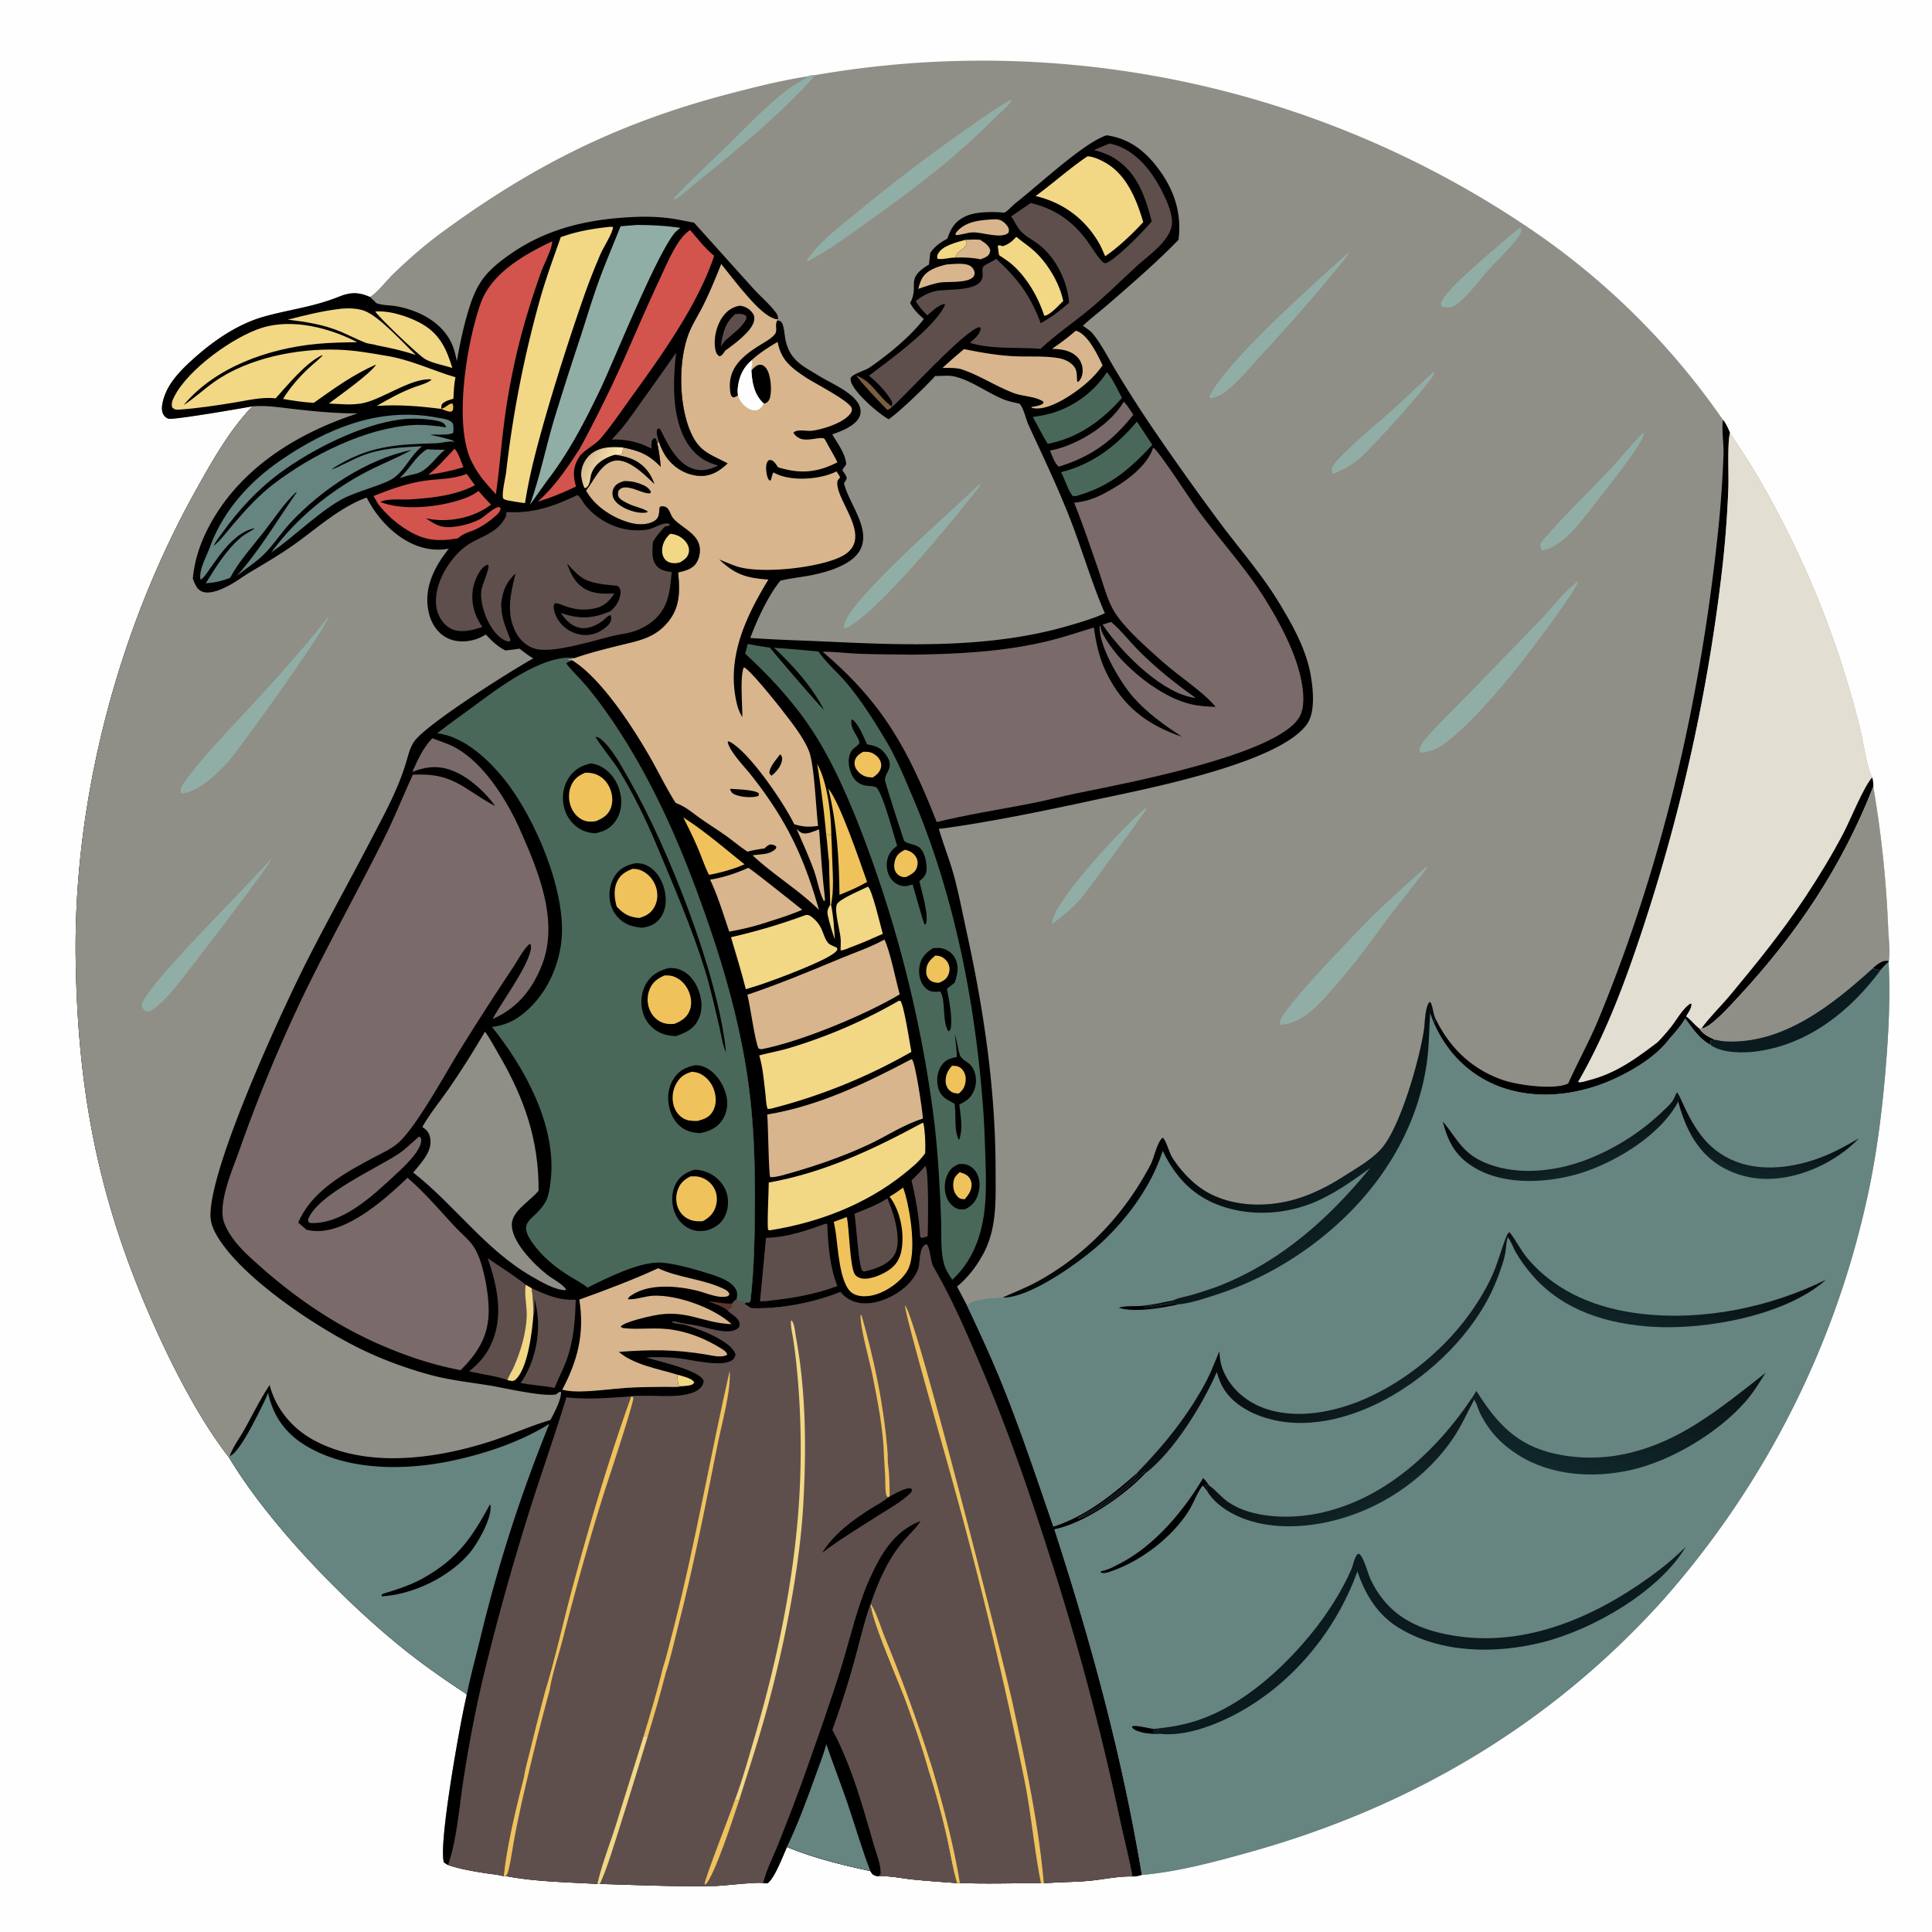 <svg version="1.1" xmlns="http://www.w3.org/2000/svg" style="display: block;" viewBox="0 0 2048 2048" width="1024" height="1024">
<defs>
	<linearGradient id="Gradient1" gradientUnits="userSpaceOnUse" x1="1868.66" y1="1182.95" x2="1859.85" y2="1246.84">
		<stop class="stop0" offset="0" stop-opacity="1" stop-color="rgb(2,3,4)"/>
		<stop class="stop1" offset="1" stop-opacity="1" stop-color="rgb(16,37,41)"/>
	</linearGradient>
	<linearGradient id="Gradient2" gradientUnits="userSpaceOnUse" x1="1650.68" y1="1166.84" x2="1670.91" y2="1242.56">
		<stop class="stop0" offset="0" stop-opacity="1" stop-color="rgb(3,3,3)"/>
		<stop class="stop1" offset="1" stop-opacity="1" stop-color="rgb(16,34,37)"/>
	</linearGradient>
	<linearGradient id="Gradient3" gradientUnits="userSpaceOnUse" x1="1405.8" y1="1512.5" x2="1445.75" y2="1598.97">
		<stop class="stop0" offset="0" stop-opacity="1" stop-color="rgb(10,11,12)"/>
		<stop class="stop1" offset="1" stop-opacity="1" stop-color="rgb(16,35,38)"/>
	</linearGradient>
	<linearGradient id="Gradient4" gradientUnits="userSpaceOnUse" x1="1762.99" y1="1330.59" x2="1745.56" y2="1406.89">
		<stop class="stop0" offset="0" stop-opacity="1" stop-color="rgb(6,10,12)"/>
		<stop class="stop1" offset="1" stop-opacity="1" stop-color="rgb(15,35,38)"/>
	</linearGradient>
	<linearGradient id="Gradient5" gradientUnits="userSpaceOnUse" x1="1326.75" y1="1413.96" x2="1405.64" y2="1526.59">
		<stop class="stop0" offset="0" stop-opacity="1" stop-color="rgb(6,7,7)"/>
		<stop class="stop1" offset="1" stop-opacity="1" stop-color="rgb(15,29,32)"/>
	</linearGradient>
	<linearGradient id="Gradient6" gradientUnits="userSpaceOnUse" x1="1720.39" y1="1435.12" x2="1692.73" y2="1566.23">
		<stop class="stop0" offset="0" stop-opacity="1" stop-color="rgb(10,17,19)"/>
		<stop class="stop1" offset="1" stop-opacity="1" stop-color="rgb(16,39,43)"/>
	</linearGradient>
	<linearGradient id="Gradient7" gradientUnits="userSpaceOnUse" x1="1276.54" y1="1171.92" x2="1392.8" y2="1315.45">
		<stop class="stop0" offset="0" stop-opacity="1" stop-color="rgb(0,0,1)"/>
		<stop class="stop1" offset="1" stop-opacity="1" stop-color="rgb(14,31,34)"/>
	</linearGradient>
	<linearGradient id="Gradient8" gradientUnits="userSpaceOnUse" x1="622.669" y1="486.784" x2="646.942" y2="499.381">
		<stop class="stop0" offset="0" stop-opacity="1" stop-color="rgb(214,188,146)"/>
		<stop class="stop1" offset="1" stop-opacity="1" stop-color="rgb(254,231,178)"/>
	</linearGradient>
</defs>
<path transform="translate(0,0)" fill="rgb(254,254,254)" d="M 0 0 L 2048 0 L 2048 2048 L 0 2048 L 0 0 z"/>
<path transform="translate(0,0)" fill="rgb(143,142,135)" d="M 864.218 79.586 A 1034.53 1034.53 0 0 1 1637.37 253.179 A 781.192 781.192 0 0 1 1826.43 445.063 C 1829.81 449.319 1831.72 453.798 1833.83 458.739 C 1843.22 473.34 1853.17 487.913 1861.96 502.845 C 1900.95 569.01 1933.58 642.593 1956.09 716.004 A 993.747 993.747 0 0 1 1972.18 774.085 C 1975.63 788.429 1978.41 811.447 1984.53 824.088 C 1985.56 827.557 1985.92 830.308 1985.75 833.923 A 1166.32 1166.32 0 0 1 2001.62 985.738 C 2002.05 995.763 2003.84 1008.88 2002.17 1018.76 L 2002.01 1019.65 C 2004.08 1059.51 2001.7 1100.3 1998.23 1140.02 C 1994.62 1181.22 1989.28 1222.79 1980.69 1263.27 A 949.273 949.273 0 0 1 1762.27 1696.74 C 1643.49 1828.38 1495.32 1915.69 1325.03 1963.21 C 1288.21 1973.49 1248.6 1984.24 1210.45 1987.51 C 1206.94 1988.57 1204.15 1989.14 1200.47 1989.14 C 1185.23 1988.68 1168.9 1992.5 1153.63 1993.83 C 1137.97 1995.2 1122.13 1994.97 1106.51 1996.45 L 1103.47 1996.27 C 1074.77 1996.07 1046.26 1997.28 1017.53 1995.99 L 1014.37 1996.13 C 998.642 1994.95 982.854 1993.93 967.164 1992.3 C 955.67 1991.11 942.334 1988.1 930.956 1989 C 930.467 1988.89 929.974 1988.8 929.487 1988.69 C 925.51 1987.73 924.71 1986.64 922.571 1983.34 C 892.56 1976.87 862.645 1969.61 834.198 1957.83 C 829.561 1967.81 821.7 1989.73 813.715 1996.33 C 812.116 1996.36 810.624 1996.36 809.027 1996.22 C 804.458 1994.54 766.716 1999.03 758.453 1999.21 C 717.404 2000.11 676.87 1998.26 635.902 1997.04 L 633.246 1997.08 C 601.192 1995.17 567.606 1994.77 536.065 1988.69 L 533.987 1988.89 C 528.029 1987.19 521.429 1986.7 515.279 1985.74 C 501.477 1983.59 488.174 1981.39 474.866 1976.97 C 473.372 1976.18 472.031 1975.26 470.63 1974.32 C 464.202 1956.55 488.511 1821.8 494.748 1796.86 C 493.662 1795.3 494.033 1795.46 492.769 1794.63 C 468.408 1778.68 444.874 1762.02 422.311 1743.56 C 360.672 1693.12 283.731 1613.47 242.777 1544.95 C 215.064 1509.58 189.613 1461.61 170.698 1420.95 C 107.406 1284.92 82.386 1166.06 80.23 1016.4 C 77.794 847.239 125.215 667.381 207.639 519.683 C 224.59 489.306 243.369 455.743 267.683 430.714 C 255.845 432.868 184.158 445.293 178.72 443.845 C 175.977 443.115 174.169 441.266 172.9 438.783 C 169.718 432.561 173.413 421.641 175.954 415.823 C 182.306 401.281 195.534 388.733 207.198 378.419 C 228.45 359.626 253.664 342.702 281.326 335.199 C 308.968 327.702 331.917 325.435 359.397 314.477 C 371.727 309.56 379.985 309.542 392.075 314.758 C 400.246 309.885 409.754 297.096 417.021 290.146 C 433.323 274.556 449.911 259.843 468.111 246.502 C 566.51 174.38 656.736 129.637 775.076 98.846 C 802.129 91.808 829.49 85.006 857.132 80.722 C 859.172 79.696 861.944 79.801 864.218 79.586 z"/>
<path transform="translate(0,0)" fill="rgb(144,174,166)" d="M 1611.51 240.727 C 1612.72 241.95 1612.86 242.797 1612.6 244.592 C 1611.96 248.919 1607.78 253.604 1605.06 256.949 C 1596.69 267.238 1586.86 276.302 1577.92 286.095 C 1567.33 297.695 1556.89 313.098 1544.41 322.396 C 1539.04 326.398 1535.69 326.259 1529.22 325.337 C 1528.27 324.126 1527.19 323.458 1527.37 321.817 C 1528.85 308.355 1597.71 252.889 1611.51 240.727 z"/>
<path transform="translate(0,0)" fill="rgb(144,174,166)" d="M 1520.3 393.978 C 1520.54 394.924 1520.49 395.743 1520.07 396.666 C 1515.09 407.653 1451.44 477.969 1440.13 486.93 A 95.74 95.74 0 0 1 1412.38 502.427 C 1412.17 500.846 1411.84 499.038 1411.96 497.449 C 1412.25 493.664 1415.8 489.836 1418.29 487.181 C 1436.24 468.054 1457.79 450.915 1477.39 433.406 C 1491.83 420.504 1505.51 406.368 1520.3 393.978 z"/>
<path transform="translate(0,0)" fill="rgb(144,174,166)" d="M 1214.19 856.76 L 1215.19 857.278 C 1215.18 857.56 1215.21 857.848 1215.15 858.125 C 1215.02 858.786 1150.65 947.281 1145.77 952.735 C 1136.83 962.718 1126.75 970.867 1116.14 978.94 L 1115.18 979.241 C 1115.18 978.916 1115.14 978.59 1115.17 978.267 C 1117.64 953.757 1193.99 873.26 1214.19 856.76 z"/>
<path transform="translate(0,0)" fill="rgb(144,174,166)" d="M 857.132 80.722 C 859.172 79.696 861.944 79.801 864.218 79.586 C 830.544 118.758 777.248 162.204 736.425 194.957 C 729.839 200.24 720.177 209.86 712.499 212.756 L 714.512 211.85 L 714.325 210.158 C 731.67 191.289 750.888 174.014 769.208 156.094 C 790.28 135.482 810.606 113.766 833.909 95.597 C 841.352 89.795 849.701 86.083 857.132 80.722 z"/>
<path transform="translate(0,0)" fill="rgb(144,174,166)" d="M 1741.69 458.797 L 1742.62 459.848 C 1740.58 471.893 1699.43 522.714 1689.89 535.077 C 1677.44 551.211 1655.85 580.783 1634.58 583.535 C 1633.83 581.925 1633.26 580.19 1632.62 578.53 C 1632.93 575.318 1634.57 573.733 1636.6 571.393 C 1657.86 546.853 1681.73 523.939 1704.1 500.367 C 1716.97 486.817 1728.6 472.09 1741.69 458.797 z"/>
<path transform="translate(0,0)" fill="rgb(144,174,166)" d="M 1428.95 268.09 L 1429.41 269.594 C 1400.03 306.718 1368.15 342.754 1336.02 377.532 C 1324.34 390.187 1312.59 404.839 1298.91 415.355 C 1293.76 419.307 1289.46 420.928 1283.23 422.367 C 1282.22 421.346 1282.73 422.045 1282.09 420.02 C 1300.23 382.567 1394.22 299.524 1428.95 268.09 z"/>
<path transform="translate(0,0)" fill="rgb(144,174,166)" d="M 1038.55 512.903 L 1039.15 513.419 L 1038.9 515.061 C 1013.43 547.555 927.671 653.776 895.429 666.291 C 894.602 665.111 894.561 665.378 894.731 663.47 C 896.993 638.004 1013.8 537.582 1038.55 512.903 z"/>
<path transform="translate(0,0)" fill="rgb(144,174,166)" d="M 1512.68 918.052 C 1512.42 920.499 1511.04 922.054 1509.6 924.009 C 1498.61 938.916 1486.61 953.216 1475.39 967.97 C 1462.94 984.336 1451.15 1001.25 1438.43 1017.4 A 997.701 997.701 0 0 1 1410.75 1050.44 C 1396.7 1066.51 1380.12 1084.83 1357.47 1086.35 C 1357.13 1085.29 1356.8 1084.16 1356.88 1083.03 C 1357.82 1070.38 1444.3 981.518 1456.73 969.381 C 1474.84 951.694 1493.81 934.915 1512.68 918.052 z"/>
<path transform="translate(0,0)" fill="rgb(144,174,166)" d="M 1071.05 105.814 L 1072.35 106.626 C 1068.64 112.808 1060.28 119.216 1055.1 124.437 C 1011.71 168.15 970.493 199 920.953 234.389 C 900.17 249.235 879.122 264.998 856.474 276.884 L 855.737 276.882 L 855.356 275.657 C 869.21 255.269 892.149 238.676 911.073 223.05 C 944.777 195.219 978.963 168.979 1014.64 143.714 C 1033.18 130.587 1051.51 117.427 1071.05 105.814 z"/>
<path transform="translate(0,0)" fill="rgb(144,174,166)" d="M 1672.86 615.929 C 1673.46 622.421 1622.69 689.473 1615.16 699.11 C 1595.83 723.849 1550.94 777.982 1524.06 792.77 C 1517.92 796.149 1512.16 797.2 1505.34 798.036 C 1504.84 796.483 1504.72 795.513 1504.96 793.858 C 1505.63 789.367 1509.79 784.704 1512.69 781.357 C 1524.8 767.392 1538.59 754.498 1551.42 741.169 L 1630.19 660.092 C 1643.79 646.207 1657.35 627.237 1672.86 615.929 z"/>
<path transform="translate(0,0)" fill="rgb(0,0,0)" d="M 1826.43 445.063 C 1829.81 449.319 1831.72 453.798 1833.83 458.739 C 1833.71 459.332 1833.59 459.924 1833.47 460.519 C 1831.15 472.985 1832.57 502.441 1832.16 516.373 A 1125.77 1125.77 0 0 1 1825.3 605.77 A 1915.99 1915.99 0 0 1 1743.5 978.084 C 1724.62 1035.93 1703.48 1094.05 1672.91 1146.86 C 1673.17 1146.93 1673.42 1147.04 1673.69 1147.08 C 1676.75 1147.57 1681.67 1145.68 1684.69 1144.91 C 1712.99 1137.65 1734.36 1122.05 1757.16 1104.66 A 222.504 222.504 0 0 0 1771.48 1088.33 C 1777.84 1080.25 1783.15 1069.84 1791.63 1063.88 L 1793.11 1064.18 C 1793.11 1069.02 1789.78 1073.3 1787.37 1077.35 C 1792.56 1081.12 1796.19 1086.27 1801.31 1090.1 C 1805.57 1096.61 1811.66 1099.26 1818.51 1102.25 L 1813.56 1102.85 C 1812.81 1105.14 1813.13 1105.52 1813.58 1107.79 C 1801.59 1101.5 1794.26 1090.23 1786.38 1079.67 C 1781.78 1087.51 1775.71 1094.36 1769.69 1101.11 C 1755.4 1120.21 1730.83 1134.81 1709.43 1144.43 C 1672.28 1161.13 1627.75 1166.43 1589.13 1151.68 C 1557.32 1139.53 1533.85 1115.78 1520.13 1084.9 L 1521.58 1079.62 C 1536.57 1110.65 1560.05 1133.36 1592.9 1144.79 C 1608.6 1150.25 1646.79 1155.54 1661.71 1148.86 C 1661.95 1148.75 1662.17 1148.6 1662.41 1148.48 C 1672.82 1125.15 1685.24 1102.98 1695.01 1079.26 C 1763.27 913.598 1802.94 739.327 1821.42 561.36 A 1201.77 1201.77 0 0 0 1827 481.456 C 1827.32 470.146 1825.08 458.007 1826.22 446.91 C 1826.28 446.293 1826.36 445.678 1826.43 445.063 z"/>
<path transform="translate(0,0)" fill="rgb(226,223,210)" d="M 1833.83 458.739 C 1843.22 473.34 1853.17 487.913 1861.96 502.845 C 1900.95 569.01 1933.58 642.593 1956.09 716.004 A 993.747 993.747 0 0 1 1972.18 774.085 C 1975.63 788.429 1978.41 811.447 1984.53 824.088 C 1985.56 827.557 1985.92 830.308 1985.75 833.923 A 1166.32 1166.32 0 0 1 2001.62 985.738 C 2002.05 995.763 2003.84 1008.88 2002.17 1018.76 L 2002.01 1019.65 C 1998.73 1022.51 1995.95 1025.44 1993.19 1028.8 C 1990.67 1027.72 1987.75 1027.32 1985.09 1026.56 C 1942.7 1065.06 1890.17 1106.97 1829.52 1103.92 C 1825.78 1103.73 1822.16 1103.06 1818.51 1102.25 C 1811.66 1099.26 1805.57 1096.61 1801.31 1090.1 C 1796.19 1086.27 1792.56 1081.12 1787.37 1077.35 C 1789.78 1073.3 1793.11 1069.02 1793.11 1064.18 L 1791.63 1063.88 C 1783.15 1069.84 1777.84 1080.25 1771.48 1088.33 A 222.504 222.504 0 0 1 1757.16 1104.66 C 1734.36 1122.05 1712.99 1137.65 1684.69 1144.91 C 1681.67 1145.68 1676.75 1147.57 1673.69 1147.08 C 1673.42 1147.04 1673.17 1146.93 1672.91 1146.86 C 1703.48 1094.05 1724.62 1035.93 1743.5 978.084 A 1915.99 1915.99 0 0 0 1825.3 605.77 A 1125.77 1125.77 0 0 0 1832.16 516.373 C 1832.57 502.441 1831.15 472.985 1833.47 460.519 C 1833.59 459.924 1833.71 459.332 1833.83 458.739 z"/>
<path transform="translate(0,0)" fill="rgb(0,0,0)" d="M 1984.53 824.088 C 1985.56 827.557 1985.92 830.308 1985.75 833.923 C 1952.37 918.995 1904.59 990.127 1842.6 1056.95 C 1834.8 1065.36 1816.39 1085.85 1806.74 1089.45 C 1805.11 1090.05 1805.42 1089.9 1803.66 1090.08 C 1812.99 1077.38 1825.03 1065.81 1835.17 1053.6 C 1862.6 1020.59 1889.64 987.167 1913.39 951.366 C 1927.82 929.619 1941.68 906.906 1953.82 883.803 C 1961.74 868.74 1974.9 835.317 1984.53 824.088 z"/>
<path transform="translate(0,0)" fill="rgb(143,142,135)" d="M 1803.66 1090.08 C 1805.42 1089.9 1805.11 1090.05 1806.74 1089.45 C 1816.39 1085.85 1834.8 1065.36 1842.6 1056.95 C 1904.59 990.127 1952.37 918.995 1985.75 833.923 A 1166.32 1166.32 0 0 1 2001.62 985.738 C 2002.05 995.763 2003.84 1008.88 2002.17 1018.76 L 2002.01 1019.65 C 1998.73 1022.51 1995.95 1025.44 1993.19 1028.8 C 1990.67 1027.72 1987.75 1027.32 1985.09 1026.56 C 1942.7 1065.06 1890.17 1106.97 1829.52 1103.92 C 1825.78 1103.73 1822.16 1103.06 1818.51 1102.25 C 1811.66 1099.26 1805.57 1096.61 1801.31 1090.1 L 1803.66 1090.08 z"/>
<path transform="translate(0,0)" fill="rgb(0,0,0)" d="M 1985.09 1026.56 C 1986.55 1025.15 1987.99 1023.84 1989.66 1022.66 C 1993.83 1019.69 1997.07 1017.84 2002.17 1018.76 L 2002.01 1019.65 C 1998.73 1022.51 1995.95 1025.44 1993.19 1028.8 C 1990.67 1027.72 1987.75 1027.32 1985.09 1026.56 z"/>
<path transform="translate(0,0)" fill="rgb(0,0,0)" d="M 1173.04 143.425 C 1196.22 146.681 1212.89 159.141 1226.92 177.54 C 1244.42 200.496 1252.94 225.492 1249.26 254.229 C 1226.04 278.077 1200.28 300.363 1175.14 322.182 C 1166.17 329.962 1156.55 337.249 1147.88 345.322 C 1151.36 347.799 1155.73 350.442 1158.43 353.77 C 1167.83 365.355 1175.1 380.002 1182.77 392.786 A 1402.35 1402.35 0 0 0 1217.81 447.935 A 2951.92 2951.92 0 0 0 1295.92 557.744 C 1316.01 584.29 1337.8 609.404 1355.2 637.89 C 1369.94 662.023 1385.03 688.84 1389.64 717.028 C 1392.06 731.776 1394.38 755.378 1385.23 767.963 C 1354.94 809.597 1212.79 836.663 1161.82 847.653 C 1109.22 858.996 1056.02 870.181 1002.73 877.744 A 160.557 160.557 0 0 1 995.187 878.592 C 1000.47 896.567 1007.65 914.115 1012.29 932.253 C 1017.25 951.658 1021.05 971.36 1025.32 990.923 C 1043.26 1073.08 1055.24 1155.58 1055.37 1239.85 C 1055.41 1270.36 1057.23 1301.66 1042.21 1329.33 C 1035.18 1342.29 1025.94 1354.43 1014.47 1363.76 L 1025.15 1383.98 C 1038.45 1412.22 1051.73 1440.79 1063.34 1469.76 C 1082.92 1518.61 1099.49 1568.46 1116.61 1618.19 C 1151.14 1607.06 1178.88 1584.62 1205.6 1560.96 C 1203.59 1569.01 1170.04 1592.95 1161.43 1598.5 C 1155.02 1602.64 1148.09 1605.81 1141.72 1610.02 L 1143.6 1609.03 L 1143.29 1609.71 C 1168.67 1600.2 1194.58 1578.55 1213.81 1559.81 L 1214.4 1561.65 C 1192.28 1585.34 1149.14 1615.07 1117.73 1621.18 C 1157.36 1743.49 1189.24 1860.5 1210.45 1987.51 C 1206.94 1988.57 1204.15 1989.14 1200.47 1989.14 C 1196.62 1968.47 1191.22 1947.93 1186.81 1927.35 A 2823.96 2823.96 0 0 0 1110.61 1643.19 C 1089.69 1577.73 1067.25 1513.23 1040.35 1449.95 C 1024.88 1413.56 1009.53 1377.67 989.655 1343.4 C 985.908 1336.94 986.344 1323.42 982.148 1319.04 C 973.917 1321.06 975.809 1338.05 973.465 1344.84 C 970.88 1352.34 965.556 1359.07 959.674 1364.27 C 948.114 1374.49 929.837 1382.87 914.177 1381.62 C 905.461 1380.93 897.165 1377.08 891.563 1370.3 C 891.353 1370.05 891.149 1369.79 890.942 1369.53 C 862.625 1380.95 826.822 1387.83 796.309 1386.74 L 789.006 1381.96 L 791.163 1380.65 L 794.365 1380.57 L 795.536 1378.95 C 799.28 1346.95 799.934 1313.53 800.188 1281.32 C 800.531 1237.81 799.425 1194.59 793.727 1151.38 C 784.342 1080.22 763.022 1010.42 738.111 943.371 C 716.826 886.082 691.547 830.173 658.625 778.569 C 647.551 761.213 635.411 744.01 622.269 728.163 C 615.24 719.686 606.901 712.183 600.238 703.442 C 601.95 701.007 604.071 701.018 606.842 700.179 C 605.229 699.971 603.652 699.707 602.052 699.421 L 602.04 698.832 L 609.34 697.429 C 623.886 692.313 639.947 688.239 654.943 684.505 C 675.553 679.372 693.465 676.941 707.892 659.527 C 721.242 643.413 720.606 626.179 718.856 606.749 C 724.479 605.472 730.444 604.12 734.953 600.317 C 739.523 596.463 741.645 589.951 741.858 584.122 C 742.491 566.772 724.267 560.732 714.341 550.351 C 711.025 546.883 710.455 541.83 706.975 538.208 C 704.956 537.272 703.915 536.671 701.619 536.796 C 699.728 536.899 700.35 536.787 699.091 538.381 C 698.942 540.943 698.848 543.622 698.235 546.123 C 697.516 549.058 695.788 551.044 693.186 552.522 C 685.668 556.794 675.577 556.354 667.522 554.085 C 649.264 548.944 630.417 536.81 621.183 520.019 C 626.582 513.101 630.591 505.132 636.168 498.452 C 640.566 493.183 646.347 488.537 653.471 488.122 C 667.881 487.282 683.955 503.757 693.695 512.967 C 691.624 507.855 689.58 503.243 686.075 498.889 C 676.993 487.606 665.019 483.71 651.186 482.198 C 653.601 481.644 656.124 481.768 658.596 481.712 C 660.609 479.586 660.088 477.206 660.276 474.356 C 677.628 477.709 687.835 481.883 700.369 494.837 A 189.327 189.327 0 0 0 696.626 469.291 L 698.56 468.416 C 700.841 475.311 704.145 482.084 708.81 487.675 C 716.776 497.222 728.716 503.713 741.213 504.411 C 753.66 505.105 762.56 499.343 771.28 491.244 C 752.304 481.088 741.175 479.257 731.844 457.399 C 719.613 428.745 718.918 383.609 729.697 354.561 C 733.629 343.962 740.275 333.953 745.322 323.812 C 752.468 309.45 758.568 294.608 764.484 279.708 C 772.876 290.061 780.98 300.773 789.731 310.818 C 797.132 319.313 812.765 337.658 824.5 338.447 L 824.091 339.46 C 826.674 340.344 828.212 340.371 829.354 343.127 C 831.386 348.028 831.602 355.604 832.799 360.927 C 837.626 382.4 851.187 387.989 868.845 398.862 C 881.301 406.531 908.089 417.414 911.804 432.523 C 912.761 436.418 912.173 440.336 910.021 443.739 C 904.722 452.116 891.304 457.406 882.199 460.419 C 887.464 469.446 896.564 481.434 896.993 492.138 C 895.82 494.068 894.61 495.816 893.199 497.579 C 893.365 499.635 893.005 498.745 894.042 500.168 C 895.725 502.479 897.05 504.183 897.569 507.074 C 896.832 509.131 896.072 510.336 894.644 511.987 C 899.351 533.597 925.127 562.046 910.708 584.725 C 901.309 599.507 876.022 606.595 859.675 609.807 C 848.955 611.913 837.922 612.94 827.316 615.513 C 814.514 630.79 802.335 657.486 795.297 676.279 C 822.461 678.199 849.788 678.888 876.992 680.147 C 962.741 684.119 1050.1 687.442 1133.37 663.137 C 1146.14 659.409 1159.04 655.581 1171.19 650.112 C 1157.47 618.292 1147.94 585.407 1135.57 553.14 C 1122.28 518.489 1105.94 484.446 1090.38 450.764 C 1087.48 444.477 1085.23 432.761 1080.8 427.957 C 1074.81 426.596 1068.61 425.337 1062.93 422.984 C 1046.23 416.068 1029.1 402.991 1011.53 399.031 C 1005.07 397.577 998.012 398.804 991.431 398.508 C 982.166 408.917 952.974 437.087 942.046 444.44 C 930.902 438.281 906.092 416.68 902.101 404.816 C 901.599 403.326 901.662 401.93 901.775 400.392 C 906.025 395.258 916.355 393.35 922.18 389.321 C 941.61 375.883 964.967 356.891 979.297 338.17 C 973.404 332.958 968.497 328.258 964.805 321.163 C 975.043 301.689 958.682 296.013 984.797 280.384 L 986.108 268.113 C 991.321 260.612 996.539 257.303 1004.3 252.937 C 1007.86 242.266 1012.17 234.872 1022.75 229.665 C 1037.94 222.191 1064.46 225.599 1064.79 225.411 C 1069.16 222.917 1072.78 218.197 1076.82 215.067 C 1100.04 197.074 1149.02 151.039 1173.04 143.425 z"/>
<path transform="translate(0,0)" fill="rgb(242,215,133)" d="M 880.051 959.04 L 880.976 959.419 C 883.603 971.448 884.12 983.661 884.969 995.915 C 882.106 987.351 879.413 979.164 877.518 970.345 C 876.453 965.389 877.631 963.312 880.051 959.04 z"/>
<path transform="translate(0,0)" fill="rgb(120,95,62)" d="M 907.641 397.998 C 925.399 404.802 930.843 420.776 945.239 430.728 L 944.711 432.202 C 943.28 433.409 942.329 433.965 940.529 434.485 C 931.743 425.528 914.422 407.419 907.641 397.998 z"/>
<path transform="translate(0,0)" fill="rgb(239,194,91)" d="M 875.74 884.181 L 881.212 885.605 C 881.574 893.58 882.033 901.565 882.142 909.547 C 882.688 925.92 884.207 943.232 880.976 959.419 L 880.051 959.04 C 879.824 943.882 878.95 928.743 878.818 913.56 C 877.528 903.809 877.123 893.971 875.74 884.181 z"/>
<path transform="translate(0,0)" fill="rgb(242,215,133)" d="M 1012.62 273.06 C 1006.32 272.943 1000.04 275.347 993.819 274.409 C 993.16 272.183 993.288 271.062 994.386 268.959 C 998.979 260.162 1014.52 256.82 1023.18 254.238 C 1024.58 256.492 1024.63 256.857 1024.64 259.523 C 1020.83 264.62 1014.42 266.525 1012.62 273.06 z"/>
<path transform="translate(0,0)" fill="rgb(239,194,91)" d="M 866.234 809.809 C 877.194 829.146 881.059 863.375 881.212 885.605 L 875.74 884.181 A 1032.59 1032.59 0 0 0 866.234 809.809 z"/>
<path transform="translate(0,0)" fill="rgb(216,181,140)" d="M 1023.18 254.238 C 1028.44 253.974 1033.57 253.775 1038.84 254.135 C 1043.8 257.29 1047.74 259.429 1049.74 265.147 C 1049.33 267.803 1049.07 269.527 1046.86 271.307 C 1044.86 272.914 1041.78 274.02 1039.4 274.882 C 1030.33 272.958 1021.86 272.706 1012.62 273.06 C 1014.42 266.525 1020.83 264.62 1024.64 259.523 C 1024.63 256.857 1024.58 256.492 1023.18 254.238 z"/>
<path transform="translate(0,0)" fill="rgb(216,181,140)" d="M 1055.39 232.41 C 1056.73 232.461 1057.97 232.656 1059.28 232.976 C 1062.8 233.833 1066.89 237.716 1068.59 240.846 C 1069.86 243.187 1069.75 244.357 1068.97 246.8 C 1061.33 253.506 1042.05 246.305 1032.12 246.354 C 1031.66 246.356 1031.21 246.372 1030.75 246.382 C 1024.66 246.593 1018.87 249.227 1013.08 249.206 L 1012.87 247.71 C 1013.5 246.64 1013.55 246.464 1014.5 245.383 C 1024.66 233.747 1041.17 233.184 1055.39 232.41 z"/>
<path transform="translate(0,0)" fill="rgb(216,181,140)" d="M 844.392 878.617 C 846.137 880.259 848.009 882.226 850.315 883.034 C 855.574 884.877 863.306 880.912 868.271 879.133 C 870.087 903.835 871.65 928.628 874.547 953.23 L 874.12 955.016 L 873.138 954.976 C 868.353 945.406 866.665 933.578 863.065 923.411 C 857.69 908.228 850.8 893.388 844.392 878.617 z"/>
<path transform="translate(0,0)" fill="rgb(94,79,77)" d="M 980.977 1235.99 C 984.787 1241.14 983.752 1299.26 983.393 1310.35 C 981.134 1311.27 979.206 1311.94 976.785 1312.38 L 975.38 1310.73 C 974.374 1290.87 970.89 1270.63 966.257 1251.31 C 971.397 1246.39 976.204 1241.26 980.977 1235.99 z"/>
<path transform="translate(0,0)" fill="rgb(216,181,140)" d="M 1003.28 280.363 C 1010.38 280.054 1023.99 277.883 1029.62 282.701 C 1031.57 284.377 1033.04 286.845 1033.11 289.498 C 1033.15 291.037 1032.64 292.56 1031.6 293.681 C 1025.74 300.034 1006.15 298.468 997.669 299.333 C 989.362 300.476 981.198 303.596 973.277 306.239 C 974.405 302.669 975.43 298.666 977.259 295.391 C 982.479 286.047 993.571 282.758 1003.28 280.363 z"/>
<path transform="translate(0,0)" fill="rgb(122,106,106)" d="M 1177.74 659.271 C 1188.32 667.963 1197.69 680.376 1207.5 690.161 C 1225.76 708.384 1245.82 724.415 1266.81 739.351 L 1266.47 739.849 L 1259.94 738.465 C 1226.55 729.788 1187.66 690.088 1168.78 662.074 L 1177.74 659.271 z"/>
<path transform="translate(0,0)" fill="rgb(239,194,91)" d="M 724.302 866.503 C 746.88 880.884 768.247 899.476 789.214 916.185 L 782.41 919.038 A 189.889 189.889 0 0 1 751.556 927.364 C 747.197 918.759 744.044 909.212 740.287 900.303 C 735.435 888.798 729.913 877.651 724.302 866.503 z"/>
<path transform="translate(0,0)" fill="rgb(239,194,91)" d="M 878.042 835.784 C 891.121 852.503 911.224 912.624 919.181 934.948 L 911.557 938.997 C 904.526 942.644 897.218 945.563 889.893 948.551 C 889.407 909.629 887.27 873.738 878.042 835.784 z"/>
<path transform="translate(0,0)" fill="rgb(122,106,106)" d="M 1191.31 425.729 C 1195.22 429.938 1198.22 434.874 1201.39 439.64 C 1179.31 467.788 1156.47 484.176 1122.28 494.736 C 1117.63 490.65 1115.38 483.158 1113.01 477.544 C 1115.52 477.085 1118.03 476.599 1120.48 475.927 C 1146.54 468.792 1177.51 449.2 1191.31 425.729 z"/>
<path transform="translate(0,0)" fill="rgb(242,215,133)" d="M 920.062 939.883 C 924.308 942.576 933.523 981.749 935.774 989.913 C 924.197 995.083 912.697 1000.21 900.758 1004.51 C 897.684 1005.69 894.34 1007.42 891.05 1007.46 C 891.002 1002.96 891.507 998.663 891.046 994.141 C 890.124 985.096 884.682 967.419 886.898 959.122 C 888.4 953.5 913.23 943.389 920.062 939.883 z"/>
<path transform="translate(0,0)" fill="rgb(242,215,133)" d="M 1077.33 251.015 C 1083.6 256.375 1090.58 260.761 1096.7 266.391 C 1110.55 279.127 1123.45 300.615 1127.06 319.091 C 1122.25 323.61 1113.25 334.144 1107.01 334.797 C 1100.54 314.831 1088.32 293.642 1072.23 279.853 C 1068.18 276.389 1063.31 273.498 1058.97 270.39 L 1057.64 260.805 L 1059.01 259.9 L 1063.11 260.955 C 1068.71 259.105 1072.36 256.342 1076.39 252.04 L 1077.33 251.015 z"/>
<path transform="translate(0,0)" fill="rgb(94,79,77)" d="M 940.681 1270.3 C 943.835 1278.15 946.886 1286.08 948.836 1294.33 C 951.431 1305.31 953.987 1321.29 947.466 1331.22 C 941.191 1340.77 926.941 1345.6 916.232 1347.83 L 913.97 1347.2 C 909.638 1338.15 907.971 1299.93 905.788 1286.62 C 917.696 1281.85 929.864 1277.28 940.681 1270.3 z"/>
<path transform="translate(0,0)" fill="rgb(73,104,90)" d="M 1173.21 394.624 C 1178.42 399.17 1185.49 414.868 1189.37 421.768 C 1168.06 445.992 1142.76 464.318 1110.61 470.488 C 1104.92 461.374 1100.21 451.356 1094.78 442.036 C 1099.48 441.283 1104.22 440.568 1108.86 439.526 C 1134.78 433.713 1158.95 416.924 1173.21 394.624 z"/>
<path transform="translate(0,0)" fill="rgb(73,104,90)" d="M 1205.19 446.83 L 1221.51 471.621 C 1196.56 498.265 1176.18 515.911 1140.25 525.932 L 1137.15 525.798 C 1132.33 520.389 1128.61 507.644 1124.76 500.52 C 1157.69 492.444 1183.76 472.581 1205.19 446.83 z"/>
<path transform="translate(0,0)" fill="rgb(239,194,91)" d="M 957.361 1258.88 C 958.302 1261.37 959.07 1263.98 959.794 1266.54 C 965.053 1285.11 972.205 1329.75 961.733 1347.22 C 954.763 1358.85 939.05 1369.71 925.996 1372.87 C 918.876 1374.59 909.849 1375.01 903.484 1370.75 C 889.368 1361.3 888.293 1319.95 885.486 1303.66 L 883.853 1295.24 L 897.657 1290.09 C 900.435 1303.1 900.802 1341.82 906.008 1350.59 C 907.64 1353.34 910.98 1354.83 914.019 1355.27 C 923.315 1356.61 936.822 1350.57 944.147 1344.93 C 951.612 1339.18 954.973 1331.51 956.113 1322.31 C 958.313 1304.56 953.982 1282.83 943.017 1268.48 C 948.062 1265.55 952.701 1262.39 957.361 1258.88 z"/>
<path transform="translate(0,0)" fill="rgb(216,181,140)" d="M 793.2 919.928 C 796.206 921.069 843.46 958.91 850.376 964.378 C 836.01 970.651 820.706 975.117 805.796 979.886 A 300.672 300.672 0 0 1 773.015 987.567 C 766.749 969.159 761.119 950.075 752.737 932.5 C 766.781 930.216 780.257 925.755 793.2 919.928 z"/>
<path transform="translate(0,0)" fill="rgb(94,79,77)" d="M 875.476 1297.01 C 877.567 1298.35 876.971 1297.96 877.06 1300.22 C 877.864 1320.78 879.972 1343.95 887.669 1363.22 C 865.38 1371.74 840.933 1376.06 817.241 1378.59 C 813.606 1379.34 809.373 1379.27 805.643 1379.56 L 812 1312.12 C 833.232 1311.94 855.662 1304.32 875.476 1297.01 z"/>
<path transform="translate(0,0)" fill="rgb(242,215,133)" d="M 853.947 970 C 857.312 969.408 859.395 971.071 861.863 973.151 C 873.538 982.987 871.986 993.363 878.119 999.834 C 880.04 1001.86 884.614 1003.42 887.169 1004.6 C 887.647 1006.48 887.967 1006.08 887.052 1007.55 C 881.166 1016.96 818.023 1039.88 804.244 1044.37 L 790.601 1048.59 C 785.925 1030.09 780.332 1011.77 774.857 993.478 C 802.045 987.299 827.788 979.632 853.947 970 z"/>
<path transform="translate(0,0)" fill="rgb(242,215,133)" d="M 1152.69 165.747 C 1158.42 165.793 1164.96 168.799 1169.95 171.431 C 1193.98 184.112 1204.66 210.995 1211.88 235.474 C 1199.89 248.433 1186.1 261.628 1171.56 271.652 L 1167.16 261.715 A 105.696 105.696 0 0 0 1163.6 255.328 C 1148.42 230.549 1125.8 214.479 1097.78 207.797 C 1116.4 194.247 1133.59 178.613 1152.69 165.747 z"/>
<path transform="translate(0,0)" fill="rgb(216,181,140)" d="M 1140.32 350.56 C 1140.9 350.733 1141.48 350.865 1142.04 351.079 C 1153.77 355.579 1163.74 376.549 1168.81 387.279 A 105.953 105.953 0 0 1 1151.59 406.168 C 1139.57 416.702 1113.93 434.548 1097.2 432.896 C 1095.53 432.731 1094.2 432.835 1093.12 431.522 C 1097.01 430.691 1103.46 430.137 1106.17 427.165 L 1105.87 425.736 C 1097.77 420.118 1084.02 420.256 1074.57 416.663 C 1055.09 409.266 1037.82 397.409 1017.92 391.033 C 1011.68 389.807 1005.43 389.999 999.102 390.015 A 572.456 572.456 0 0 1 1021.94 370.056 C 1038.98 373.578 1058.15 376.883 1075.51 377.646 C 1090.89 378.322 1107.32 377.062 1122.49 379.694 C 1127.19 380.509 1132.1 382.593 1135.76 385.682 C 1142.66 391.506 1141.02 396.7 1141.91 404.536 L 1143.15 404.653 C 1145.94 401.766 1147.17 398.722 1147.55 394.707 C 1148.08 389.046 1146.27 383.13 1142.39 378.927 C 1135.4 371.363 1124.9 370.043 1115.22 369.79 C 1123.87 363.77 1132.44 357.563 1140.32 350.56 z"/>
<path transform="translate(0,0)" fill="rgb(242,215,133)" d="M 978.082 1190.12 L 979.002 1191.1 C 980.803 1201.54 981.095 1211.75 980.75 1222.32 C 980.49 1222.7 980.237 1223.09 979.97 1223.47 C 974.206 1231.62 965.163 1238.84 957.404 1245.01 C 916.973 1277.17 866.925 1296.15 816.065 1304.2 L 814.321 1303.78 C 812.878 1301.51 814.99 1260.01 814.906 1253.54 C 873.736 1243.07 925.968 1218.31 978.082 1190.12 z"/>
<path transform="translate(0,0)" fill="rgb(242,215,133)" d="M 952.905 1060.78 L 954.747 1061.2 C 958.643 1068.07 964.088 1104.46 966.143 1115 A 594.519 594.519 0 0 1 817.235 1175.25 C 816.034 1175.46 814.918 1175.44 813.702 1175.45 C 811.998 1170.69 811.988 1164.75 811.389 1159.72 C 809.801 1146.38 808.722 1131.64 804.804 1118.78 C 815.458 1116 826.264 1114.03 836.852 1110.91 A 545.985 545.985 0 0 0 952.905 1060.78 z"/>
<path transform="translate(0,0)" fill="rgb(216,181,140)" d="M 937.586 995.956 C 944.131 1010.26 949.077 1037.52 953.775 1054.04 C 917.161 1075.91 848.482 1104.27 807.182 1112.23 C 805.977 1112.15 805.169 1111.81 804.049 1111.39 C 799.978 1102.5 795.574 1067.56 792.254 1054.46 C 825.641 1043.24 857.612 1029.9 890.07 1016.4 C 906.054 1009.75 922.359 1004.31 937.586 995.956 z"/>
<path transform="translate(0,0)" fill="rgb(216,181,140)" d="M 965.982 1122.85 L 966.925 1123.15 C 970.656 1128.39 977.754 1176.49 978.333 1185.8 C 958.563 1191.67 939.655 1204.46 920.92 1213.22 C 891.087 1227.17 858.508 1238.06 826.756 1246.54 C 823.229 1247.3 820.091 1247.94 816.472 1247.84 C 814.764 1245.26 814.34 1191.88 813.285 1181.42 C 868.024 1172.36 917.412 1148.43 965.982 1122.85 z"/>
<path transform="translate(0,0)" fill="rgb(94,79,77)" d="M 1176.13 152.155 C 1195.7 155.823 1211.55 170.514 1222.37 186.6 C 1230.16 198.171 1245.27 225.601 1241.93 240.112 C 1238.02 257.123 1217.09 270.987 1204.9 282.168 C 1188.08 297.594 1172.06 313.675 1154.46 328.254 C 1137.68 342.163 1118.95 354.845 1103.1 369.714 C 1079 367.903 1051.39 370.538 1028.06 363.429 C 1032.86 359.023 1038.81 354.935 1039.61 348.026 L 1038.38 346.752 C 1023.98 348.507 959.656 419.493 944.711 432.202 L 945.239 430.728 C 946.036 427.204 945.858 425.947 943.873 422.898 C 937.858 413.661 929.62 405.262 921.166 398.224 C 941.979 382.502 991.566 346.798 1001.65 323.273 L 1001.24 322.013 C 994.131 323.689 988.317 329.71 982.915 334.324 C 978.171 329.56 974.097 325.016 970.696 319.143 C 977.175 313.993 983.208 310.562 991.382 308.628 C 1003.76 305.7 1039.54 310.059 1041.59 293.005 C 1042 289.559 1040.15 284.1 1043.07 281.873 C 1046.91 278.947 1052.04 277.401 1056.06 274.336 C 1079.39 296.228 1091.56 312.092 1103.21 342.547 C 1113.99 336.659 1124.13 329.069 1133.31 320.913 C 1131.54 298.714 1120.18 275.093 1103.06 260.68 C 1096.51 255.174 1087.67 251.145 1081.97 244.975 C 1077.81 240.468 1075.64 234.304 1071.8 229.473 L 1092.54 215.233 C 1117.25 220.867 1136.41 233.865 1151.62 254.297 C 1156.98 261.487 1161.52 269.631 1167.51 276.3 C 1170.87 280.031 1172.23 279.53 1176.43 276.849 C 1188.11 269.391 1211.76 245.73 1220.91 234.669 C 1213.86 207.852 1205.19 181.799 1179.81 166.835 C 1173.56 163.155 1166.73 161.014 1159.81 159.007 C 1165.23 156.676 1170.64 154.299 1176.13 152.155 z"/>
<path transform="translate(0,0)" fill="rgb(73,104,90)" d="M 792.672 682.549 C 800.428 684.171 808.128 685.437 815.988 686.443 C 834.809 708.803 853.84 731.163 873.492 752.796 C 861.597 728.637 840.149 704.967 820.469 686.652 A 1473.64 1473.64 0 0 1 867.632 690.641 C 875.679 702.575 887.648 712.485 896.98 723.495 C 912.614 741.944 926.299 763.57 938.694 784.312 C 950.471 804.018 959.023 825.029 967.967 846.101 C 1011.65 949.035 1033.92 1063.16 1042.12 1174.35 C 1043.85 1197.8 1044.33 1221.54 1045.09 1245.04 A 524.419 524.419 0 0 1 1044.91 1265.57 C 1043.69 1299.62 1035.36 1332.64 1009.41 1356.65 C 1006.63 1352.17 1003.31 1347.42 1001.56 1342.43 C 996.627 1328.3 998.204 1309.52 997.647 1294.65 C 996.194 1255.89 994.098 1216.43 988.929 1177.97 A 1310.9 1310.9 0 0 0 908.782 870.601 C 895.893 838.78 881.822 806.953 863.325 777.933 C 842.847 745.806 817.786 718.751 789.947 692.91 L 792.672 682.549 z"/>
<path transform="translate(0,0)" fill="rgb(0,0,0)" d="M 1016.33 1234.01 C 1018.81 1233.85 1021.25 1233.71 1023.68 1234.29 C 1028.77 1235.51 1033.03 1239.15 1035.48 1243.71 C 1039.16 1250.58 1039 1259.5 1036.54 1266.74 C 1034 1274.21 1030.16 1278.35 1023.17 1281.78 C 1021.04 1281.98 1018.72 1282.27 1016.6 1281.83 C 1011.37 1280.72 1006.7 1275.99 1004.4 1271.35 C 1000.73 1263.97 1000.63 1254.6 1003.59 1246.97 C 1006.29 1240.01 1009.6 1236.91 1016.33 1234.01 z"/>
<path transform="translate(0,0)" fill="rgb(239,194,91)" d="M 1017.25 1242.63 C 1019.91 1243.32 1022.79 1244.22 1025 1245.93 C 1027.99 1248.25 1029.73 1251.48 1029.9 1255.28 C 1030.18 1261.75 1026.65 1266.57 1022.66 1271.26 C 1019.23 1271.09 1017.33 1270.95 1014.87 1268.21 C 1011.2 1264.13 1010.09 1259.4 1010.57 1254.01 C 1011.05 1248.53 1013.28 1246.11 1017.25 1242.63 z"/>
<path transform="translate(0,0)" fill="rgb(0,0,0)" d="M 989.024 1005.1 C 992.478 1004.85 995.946 1004.52 999.329 1005.46 C 1005.12 1007.08 1010.03 1010.82 1012.68 1016.26 C 1016.92 1024.95 1014.9 1032.97 1012.06 1041.6 C 1009.42 1043.88 1006.54 1045.98 1003.8 1048.15 C 1006.05 1060.73 1009.51 1076.34 1007.99 1089.07 C 1007.68 1091.71 1007.33 1091.79 1005.33 1093.31 C 998.299 1081.69 1002.84 1061.52 996.871 1051.07 C 993.944 1051.31 990.833 1051.55 987.926 1051 C 984.056 1050.28 980.699 1047.6 978.523 1044.4 C 974.316 1038.22 973.447 1029.71 975.045 1022.54 C 976.827 1014.54 982.247 1009.21 989.024 1005.1 z"/>
<path transform="translate(0,0)" fill="rgb(239,194,91)" d="M 991.444 1012.9 C 992.861 1013.02 994.321 1013.1 995.709 1013.45 C 999.729 1014.46 1003.33 1017.57 1005.14 1021.26 C 1006.88 1024.79 1006.95 1028.99 1005.56 1032.66 C 1003.69 1037.62 1000.68 1039.42 996.048 1041.59 C 995.463 1041.64 994.879 1041.74 994.291 1041.76 C 990.921 1041.87 986.622 1040.45 984.468 1037.71 C 982.064 1034.66 981.58 1031.78 981.883 1028.02 C 982.467 1020.77 986.204 1017.49 991.444 1012.9 z"/>
<path transform="translate(0,0)" fill="rgb(0,0,0)" d="M 1012.13 1096.79 C 1014.68 1102.55 1015.83 1117.18 1018.77 1120.63 C 1023.15 1125.78 1028.04 1126.05 1031.68 1133.15 C 1035 1139.62 1035.44 1147.49 1033.09 1154.35 C 1030.11 1163.01 1024.94 1167.11 1016.92 1170.79 C 1018.29 1182.91 1021.05 1196.78 1016.63 1208.51 C 1010.92 1199.12 1013.93 1181.06 1011.76 1169.87 A 157.948 157.948 0 0 1 1004.38 1165.82 C 999.107 1162.73 995.621 1158.15 994.265 1152.09 C 992.645 1144.85 993.592 1136.25 997.71 1129.97 C 1001.96 1123.5 1006.9 1121.88 1014.23 1120.51 C 1014.1 1112.48 1013.21 1104.74 1012.13 1096.79 z"/>
<path transform="translate(0,0)" fill="rgb(239,194,91)" d="M 1009.14 1129.74 C 1009.54 1129.74 1009.95 1129.73 1010.35 1129.74 C 1014.28 1129.85 1017.32 1130.56 1019.97 1133.6 C 1022.97 1137.03 1024.09 1141.51 1023.6 1145.99 C 1022.96 1151.84 1020.77 1155.63 1016.23 1159.23 C 1012.55 1159.03 1009.62 1158.56 1006.77 1156.05 C 1003.97 1153.59 1002.5 1149.94 1002.42 1146.25 C 1002.28 1139.6 1004.81 1134.58 1009.14 1129.74 z"/>
<path transform="translate(0,0)" fill="rgb(0,0,0)" d="M 902.702 762.454 C 909.341 765.192 916.146 782.624 919.098 789.018 C 925.733 790.213 932.033 791.703 936.651 796.997 C 950.783 813.196 937.431 818.146 938.18 827.227 C 938.228 827.81 938.462 828.362 938.585 828.933 C 939.582 833.565 957.837 890.646 958.514 891.379 C 962.017 895.176 970.951 894.419 975.645 899.323 C 980.808 904.716 982.574 915.523 982.124 922.732 C 981.793 928.05 978.338 930.887 974.555 934.106 C 976.676 943.409 985.396 972.301 981.156 979.974 L 980.004 979.886 L 978.186 974.793 L 967.366 937.594 C 964.525 938.438 961.443 939.447 958.441 939.353 C 953.598 939.2 948.448 936.369 945.38 932.685 C 940.979 927.4 939.295 920.18 940.23 913.428 C 941.306 905.652 944.858 901.141 951.006 896.581 C 946.628 882.585 937.238 846.276 929.978 835.785 C 927.87 832.739 921.15 833.454 917.505 832.773 C 911.991 831.742 907.342 828.756 904.357 823.967 C 899.419 816.047 897.173 802.15 903.84 794.456 C 905.033 793.079 910.435 789.51 910.801 788.044 C 912.15 782.636 900.172 772.79 902.702 762.454 z"/>
<path transform="translate(0,0)" fill="rgb(239,194,91)" d="M 959.256 900.798 C 959.594 900.862 959.936 900.91 960.272 900.991 C 964.804 902.078 968.521 904.373 970.977 908.425 C 973.049 911.843 973.122 915.446 972.037 919.197 C 970.41 924.822 965.637 927.084 960.779 929.569 C 959.417 929.727 958.998 929.834 957.52 929.708 C 954.392 929.44 950.849 926.874 949.392 924.226 C 947.161 920.17 947.685 914.935 949.174 910.725 C 951.03 905.48 954.507 903.261 959.256 900.798 z"/>
<path transform="translate(0,0)" fill="rgb(239,194,91)" d="M 914.8 796.975 C 916.528 796.91 918.295 796.835 920.019 797.007 C 924.413 797.445 928.989 800.375 931.585 803.877 C 933.542 806.517 934.642 810.055 933.925 813.338 C 932.813 818.422 929.312 821.495 925.092 824.167 C 923.253 824.058 921.377 823.958 919.562 823.627 C 914.737 822.745 910.153 819.351 907.638 815.18 C 905.842 812.201 905.277 808.581 906.505 805.258 C 907.991 801.233 911.252 799.023 914.8 796.975 z"/>
<path transform="translate(0,0)" fill="rgb(216,181,140)" d="M 764.484 279.708 C 772.876 290.061 780.98 300.773 789.731 310.818 C 797.132 319.313 812.765 337.658 824.5 338.447 L 824.091 339.46 C 820.882 344.183 824.632 350.06 821.466 354.168 C 817.974 358.699 811.337 362.265 806.516 365.252 C 787.009 377.338 769.928 390.839 774.371 416.933 C 774.581 418.167 775.053 419.14 775.596 420.251 L 777.775 421.351 C 779.473 420.723 780.849 420.152 782.327 419.099 C 781.965 416.747 781.808 414.503 782.011 412.12 C 783.024 400.192 787.526 389.745 796.744 381.906 C 803.985 374.859 815.554 367.523 824.309 362.44 C 828.092 381.878 838.416 389.522 854.067 400.008 C 863.229 406.147 900.502 424.975 902.846 432.684 C 903.394 434.487 902.745 436.497 901.711 438.021 C 894.82 448.178 872.517 455.055 860.753 456.622 C 855.317 457.345 844.773 454.549 841.09 458.618 C 842.567 461.709 845.998 464.118 849.207 465.207 C 856.46 467.668 869.056 463.156 873.319 464.685 C 874.048 464.946 875.477 467.631 875.886 468.407 C 879.699 475.64 884.175 482.707 887.678 490.051 C 866.101 501.212 847.9 502.47 824.797 495.361 L 823.954 494.134 C 821.943 491.256 820.661 489.065 817.391 487.64 C 816.019 487.754 815.103 487.439 814.147 488.583 C 811.393 491.88 812.022 498.486 812.742 502.425 C 813.21 504.986 813.797 506.977 815.378 509.096 L 816.85 509.391 C 818.216 506.801 818.204 502.757 820.045 500.836 C 820.426 501.044 820.805 501.256 821.188 501.46 C 836.527 509.638 861.652 508.504 877.985 503.235 C 881.025 502.254 883.928 501.076 886.819 499.724 L 890.531 505.674 C 889.747 507.914 887.98 508.285 887.695 510.394 C 884.946 530.737 928.879 571.694 891.468 590.174 C 867.477 602.025 805.021 609.082 779.652 599.954 C 773.832 597.859 768.11 595.399 762.393 593.039 C 779.643 609.429 791.534 612.665 814.513 614.394 C 790.052 654.578 769.334 698.599 781.327 746.885 C 782.536 751.75 784.388 755.849 786.863 760.195 C 787.123 746.902 784.234 718.249 788.378 707.441 C 793.678 708.119 823.654 745.766 828.599 752.186 C 838.526 765.073 851.718 781.288 857.621 796.372 C 863.285 810.846 864.889 856.922 867.22 875.507 C 857.719 876.884 851.06 876.546 841.87 873.697 C 831.281 851.489 793.445 795.757 772.626 785.835 L 771.38 786.507 C 773.434 796.649 789.009 812.538 795.825 821.154 C 832.824 867.924 851.992 907.125 868.085 964.454 C 846.661 943.347 819.801 927.306 797.729 906.641 L 810.296 905.191 C 814.868 904.676 819.543 902.724 822.685 899.308 L 822.819 897.244 C 820.498 895.642 819.27 895.319 816.462 895.151 C 813.721 896.148 812.493 897.358 810.456 899.35 C 804.293 900.208 798.383 901.172 792.371 902.798 C 784.649 897.75 777.789 891.9 770.338 886.543 C 761.32 880.058 751.842 874.181 742.748 867.783 C 734.998 862.331 727.771 855.91 718.98 852.287 C 718.045 851.901 717.132 851.465 716.206 851.059 C 706.134 835.277 698.007 818.203 688.661 801.967 C 670.582 770.557 637.549 719.232 606.842 700.179 C 605.229 699.971 603.652 699.707 602.052 699.421 L 602.04 698.832 L 609.34 697.429 C 623.886 692.313 639.947 688.239 654.943 684.505 C 675.553 679.372 693.465 676.941 707.892 659.527 C 721.242 643.413 720.606 626.179 718.856 606.749 C 724.479 605.472 730.444 604.12 734.953 600.317 C 739.523 596.463 741.645 589.951 741.858 584.122 C 742.491 566.772 724.267 560.732 714.341 550.351 C 711.025 546.883 710.455 541.83 706.975 538.208 C 704.956 537.272 703.915 536.671 701.619 536.796 C 699.728 536.899 700.35 536.787 699.091 538.381 C 698.942 540.943 698.848 543.622 698.235 546.123 C 697.516 549.058 695.788 551.044 693.186 552.522 C 685.668 556.794 675.577 556.354 667.522 554.085 C 649.264 548.944 630.417 536.81 621.183 520.019 C 626.582 513.101 630.591 505.132 636.168 498.452 C 640.566 493.183 646.347 488.537 653.471 488.122 C 667.881 487.282 683.955 503.757 693.695 512.967 C 691.624 507.855 689.58 503.243 686.075 498.889 C 676.993 487.606 665.019 483.71 651.186 482.198 C 653.601 481.644 656.124 481.768 658.596 481.712 C 660.609 479.586 660.088 477.206 660.276 474.356 C 677.628 477.709 687.835 481.883 700.369 494.837 A 189.327 189.327 0 0 0 696.626 469.291 L 698.56 468.416 C 700.841 475.311 704.145 482.084 708.81 487.675 C 716.776 497.222 728.716 503.713 741.213 504.411 C 753.66 505.105 762.56 499.343 771.28 491.244 C 752.304 481.088 741.175 479.257 731.844 457.399 C 719.613 428.745 718.918 383.609 729.697 354.561 C 733.629 343.962 740.275 333.953 745.322 323.812 C 752.468 309.45 758.568 294.608 764.484 279.708 z"/>
<path transform="translate(0,0)" fill="rgb(0,0,0)" d="M 826.848 799.678 C 827.185 799.939 827.589 800.13 827.858 800.46 C 829.148 802.05 829.204 803.838 828.979 805.763 C 828.235 812.13 822.667 818.567 817.797 822.326 L 815.655 819.984 C 815.072 813.215 823.079 805.177 826.848 799.678 z"/>
<path transform="translate(0,0)" fill="rgb(0,0,0)" d="M 773.775 836.179 C 780.239 836.708 800.322 836.95 804.512 841.11 L 804.044 843.743 C 797.16 846.058 785.168 845.105 778.612 842.087 C 775.678 840.736 774.811 839.118 773.775 836.179 z"/>
<path transform="translate(0,0)" fill="rgb(0,0,0)" d="M 661.588 509.959 C 666.986 509.84 672.169 510.556 677.255 512.388 C 682.538 514.291 687.534 516.255 690.077 521.566 L 689.143 522.985 C 681.483 523.496 671.979 516.472 662.63 516.694 C 659.349 516.772 657.825 517.676 655.663 520.042 C 655.194 522.035 654.794 523.366 655.29 525.417 C 656.292 529.564 662.967 532.256 666.436 534.113 C 672.915 537.25 680.024 538.148 686.232 541.861 L 686.412 543.069 C 679.546 544.596 671.625 542.648 665.19 539.988 C 659.428 537.605 651.723 533.112 649.793 526.781 C 648.836 523.641 648.968 520.444 650.496 517.511 C 652.936 512.829 656.791 511.417 661.588 509.959 z"/>
<path transform="translate(0,0)" fill="rgb(0,0,0)" d="M 796.5 392.644 C 799.124 389.991 802.015 386.395 806.137 386.631 C 808.646 386.775 810.738 388.373 812.173 390.334 C 817.194 397.193 818.274 412.903 816.373 420.962 C 815.813 423.336 814.637 425.706 812.415 426.923 C 811.525 427.41 810.649 427.627 809.696 427.913 C 799.444 418.197 797.248 406.116 796.5 392.644 z"/>
<path transform="translate(0,0)" fill="rgb(254,254,254)" d="M 796.744 381.906 C 798.608 386.228 795.983 388.295 796.5 392.644 C 797.248 406.116 799.444 418.197 809.696 427.913 C 808.007 430.684 806.075 433.635 802.764 434.639 C 799.821 435.531 796.292 434.754 793.685 433.254 C 788.261 430.134 783.904 425.148 782.327 419.099 C 781.965 416.747 781.808 414.503 782.011 412.12 C 783.024 400.192 787.526 389.745 796.744 381.906 z"/>
<path transform="translate(0,0)" fill="rgb(0,0,0)" d="M 784.154 324.062 C 789.645 324.627 794.093 327.049 797.492 331.436 C 799.491 334.016 799.954 336.572 799.401 339.748 C 797.396 351.258 777.399 365.387 768.477 371.938 C 766.729 374.764 765.912 376.585 762.736 377.719 C 759.805 375.83 758.966 373.857 758.299 370.468 C 756.08 359.183 759.425 344.989 766.096 335.74 C 770.789 329.234 776.302 325.507 784.154 324.062 z"/>
<path transform="translate(0,0)" fill="rgb(94,79,77)" d="M 779.428 332.996 C 783.788 332.512 787.388 332.263 790.984 334.977 L 791.307 337.449 C 787.955 345.601 778.985 351.986 772.487 357.771 C 768.919 360.342 766.711 363.535 764.135 367.028 C 766.085 353.388 768.305 342.327 779.428 332.996 z"/>
<path transform="translate(0,0)" fill="rgb(122,106,106)" d="M 1222.47 474.43 C 1228.91 478.649 1260.85 528.228 1267.62 537.67 C 1291.21 570.545 1319.72 600.71 1341.02 634.992 C 1355.04 657.564 1369 683.233 1376.41 708.755 C 1380.52 722.886 1385.26 746.957 1377.31 760.343 C 1353.24 800.899 1187.56 831.409 1142.45 840.695 C 1124.92 844.302 1107.62 848.887 1090.04 852.265 C 1057.46 858.529 1025.28 863.503 992.982 871.401 C 962.473 794.216 936.386 745.772 872.029 690.819 C 884.733 690.779 897.443 692.431 910.134 692.98 C 928.493 693.774 946.957 693.545 965.339 693.985 C 1014.33 693.344 1062.32 691.173 1110.15 679.706 C 1126.83 675.707 1143.19 670.178 1159.6 665.183 C 1161.94 682.287 1165.19 697.595 1172.84 713.225 C 1190.25 748.779 1215.86 768.404 1252.99 781.02 C 1234.39 768.719 1216.44 756.164 1201.55 739.338 C 1187.71 723.691 1164.43 684.714 1165.67 663.473 L 1166.55 664.012 C 1167.03 673.074 1181.92 691.683 1188.19 698.469 C 1206.66 718.452 1234.86 739.615 1261.69 746.299 C 1270.56 748.508 1279.49 748.938 1288.58 749.31 C 1276.07 733.713 1248.31 715.86 1232.23 701.35 C 1216.08 686.763 1194.73 668.636 1182.63 650.615 C 1174 637.771 1169.7 619.484 1164.59 604.79 C 1156.22 580.75 1148.19 556.534 1138.66 532.925 C 1149.49 531.774 1158.37 529.194 1168.06 524.297 C 1187.91 514.269 1215.22 496.624 1222.47 474.43 z"/>
<path transform="translate(0,0)" fill="rgb(102,132,128)" d="M 1993.19 1028.8 C 1995.95 1025.44 1998.73 1022.51 2002.01 1019.65 C 2004.08 1059.51 2001.7 1100.3 1998.23 1140.02 C 1994.62 1181.22 1989.28 1222.79 1980.69 1263.27 A 949.273 949.273 0 0 1 1762.27 1696.74 C 1643.49 1828.38 1495.32 1915.69 1325.03 1963.21 C 1288.21 1973.49 1248.6 1984.24 1210.45 1987.51 C 1189.24 1860.5 1157.36 1743.49 1117.73 1621.18 C 1149.14 1615.07 1192.28 1585.34 1214.4 1561.65 L 1213.81 1559.81 C 1194.58 1578.55 1168.67 1600.2 1143.29 1609.71 L 1143.6 1609.03 L 1141.72 1610.02 C 1148.09 1605.81 1155.02 1602.64 1161.43 1598.5 C 1170.04 1592.95 1203.59 1569.01 1205.6 1560.96 C 1178.88 1584.62 1151.14 1607.06 1116.61 1618.19 C 1099.49 1568.46 1082.92 1518.61 1063.34 1469.76 C 1051.73 1440.79 1038.45 1412.22 1025.15 1383.98 C 1031.56 1376.55 1053.69 1376.25 1062.98 1375.45 C 1074.93 1369.84 1087.09 1365.37 1098.76 1359.04 C 1151.09 1330.63 1191.99 1287.28 1219.6 1234.74 C 1223.35 1227.62 1226.71 1210.3 1232.46 1206.04 C 1235.82 1208.01 1239.45 1221.73 1242.12 1226.13 C 1248.72 1236.96 1257.95 1247.47 1267.72 1255.54 C 1289.64 1273.64 1319.83 1279.03 1347.55 1276.22 C 1375.94 1273.35 1400.58 1262.14 1424.4 1246.96 C 1437.56 1238.58 1454.88 1228.77 1464.95 1216.87 C 1484.78 1193.4 1504.81 1123.06 1509.47 1091.44 C 1510.6 1083.72 1510.46 1068.05 1515.28 1062.15 L 1516.55 1062.62 C 1518.96 1067.71 1519.05 1073.08 1521.09 1078.39 L 1521.58 1079.62 L 1520.13 1084.9 C 1533.85 1115.78 1557.32 1139.53 1589.13 1151.68 C 1627.75 1166.43 1672.28 1161.13 1709.43 1144.43 C 1730.83 1134.81 1755.4 1120.21 1769.69 1101.11 C 1775.71 1094.36 1781.78 1087.51 1786.38 1079.67 C 1794.26 1090.23 1801.59 1101.5 1813.58 1107.79 C 1813.13 1105.52 1812.81 1105.14 1813.56 1102.85 L 1818.51 1102.25 C 1822.16 1103.06 1825.78 1103.73 1829.52 1103.92 C 1890.17 1106.97 1942.7 1065.06 1985.09 1026.56 C 1987.75 1027.32 1990.67 1027.72 1993.19 1028.8 z"/>
<path transform="translate(0,0)" fill="rgb(0,0,0)" d="M 1230.15 1837.97 C 1223.84 1838.08 1217.32 1838.03 1211.15 1836.52 C 1207.62 1835.66 1201.83 1834.1 1199.88 1830.82 L 1200.5 1829.73 C 1206.87 1828.94 1216.01 1831.91 1222.66 1832.72 L 1228.42 1833.77 L 1222.63 1834.46 C 1222.91 1835.9 1222.55 1835.83 1223.64 1836.45 C 1225.63 1837.59 1227.98 1837.39 1230.15 1837.97 z"/>
<path transform="translate(0,0)" fill="rgb(0,0,0)" d="M 1249.29 1382.64 C 1232.9 1386.41 1202 1391.71 1185.92 1386.22 C 1193.72 1383.74 1203.69 1385.1 1211.95 1384.16 C 1222.49 1382.96 1232.94 1380.67 1243.33 1378.56 L 1244.22 1379.58 C 1233.68 1383.06 1222.58 1382.49 1212.38 1385.67 C 1222.32 1388.2 1241.96 1379.69 1249.29 1382.64 z"/>
<path transform="translate(0,0)" fill="rgb(0,0,0)" d="M 1275.36 1566.82 C 1277.76 1569.26 1279.71 1571.82 1281.7 1574.6 C 1280.29 1574.22 1278.9 1573.89 1277.47 1573.59 L 1278.66 1573.99 L 1276.89 1574.25 C 1277.32 1574.69 1277.74 1575.12 1278.16 1575.57 C 1279.36 1576.84 1279.9 1577.71 1280.34 1579.43 L 1279.63 1580.56 C 1278.13 1578.44 1276.71 1576.53 1274.9 1574.65 C 1268.75 1582.64 1265.34 1593.41 1259.83 1602.03 C 1242.17 1629.7 1209.97 1654.35 1179.08 1665.15 C 1175.4 1666.43 1170.34 1668.59 1166.61 1666.77 L 1167.24 1665.54 A 122.196 122.196 0 0 0 1171 1664.62 C 1176.65 1663.14 1181.24 1660.44 1186.39 1657.82 C 1223.32 1639.01 1254.43 1602.16 1275.36 1566.82 z"/>
<path transform="translate(0,0)" fill="url(#Gradient1)" d="M 1780.44 1162.29 C 1793.73 1192.32 1807.57 1218.74 1840.1 1231.31 C 1871.78 1243.56 1909.96 1236.34 1939.97 1222.9 C 1950.51 1218.18 1960.49 1212.44 1970.5 1206.72 C 1946.54 1231.63 1909.23 1249.24 1874.45 1249.72 C 1850.49 1250.05 1826.01 1241.38 1808.77 1224.5 C 1793.42 1209.47 1784.2 1188.1 1778.97 1167.55 C 1779.27 1165.7 1779.86 1164.07 1780.44 1162.29 z"/>
<path transform="translate(0,0)" fill="rgb(11,26,30)" d="M 1818.51 1102.25 C 1822.16 1103.06 1825.78 1103.73 1829.52 1103.92 C 1890.17 1106.97 1942.7 1065.06 1985.09 1026.56 C 1987.75 1027.32 1990.67 1027.72 1993.19 1028.8 C 1961.37 1071.51 1918.13 1106.24 1863.93 1114.27 C 1849.48 1116.41 1826.89 1116.68 1814.24 1108.37 C 1813.99 1108.21 1813.8 1107.99 1813.58 1107.79 C 1813.13 1105.52 1812.81 1105.14 1813.56 1102.85 L 1818.51 1102.25 z"/>
<path transform="translate(0,0)" fill="url(#Gradient2)" d="M 1529.42 1188.84 C 1545.34 1208.04 1550.32 1222.84 1575.42 1232.99 C 1610.61 1247.23 1653.36 1241.41 1687.51 1227.05 A 244.086 244.086 0 0 0 1762.7 1177.93 C 1767.59 1173.17 1772.86 1168.87 1775.43 1162.43 C 1776.17 1160.59 1776.52 1159.42 1778.05 1158.08 L 1780.44 1162.29 C 1779.86 1164.07 1779.27 1165.7 1778.97 1167.55 A 52.049 52.049 0 0 1 1777.26 1170.8 C 1756.88 1206.22 1706.82 1235.59 1668.21 1245.65 C 1635.18 1254.27 1593.45 1255.83 1563.12 1237.81 C 1543.14 1225.94 1535.1 1210.84 1529.42 1188.84 z"/>
<path transform="translate(0,0)" fill="url(#Gradient3)" d="M 1560.3 1481.93 L 1562.67 1483.7 C 1555.55 1497.11 1549.38 1511.08 1540.94 1523.74 C 1514 1564.15 1470.61 1594.86 1424.52 1608.91 C 1387.28 1620.27 1341.22 1623.22 1305.89 1604.15 C 1296.01 1598.81 1285.21 1590.51 1279.63 1580.56 L 1280.34 1579.43 C 1279.9 1577.71 1279.36 1576.84 1278.16 1575.57 C 1277.74 1575.12 1277.32 1574.69 1276.89 1574.25 L 1278.66 1573.99 L 1277.47 1573.59 C 1278.9 1573.89 1280.29 1574.22 1281.7 1574.6 C 1289.15 1579.93 1294.96 1587.61 1302.85 1592.86 C 1327.98 1609.58 1367.65 1610.17 1396.19 1604.51 C 1465.95 1590.68 1521.87 1539.33 1560.3 1481.93 z"/>
<path transform="translate(0,0)" fill="url(#Gradient4)" d="M 1596.74 1310.82 C 1597.78 1308.79 1598.11 1307.25 1600.14 1306.11 C 1607.12 1314.91 1611.94 1325.3 1619.24 1333.96 C 1649.91 1370.28 1693.77 1387.38 1740.07 1392.72 C 1805.83 1400.31 1876.33 1385.84 1935.52 1356.62 C 1893.31 1394.46 1808.52 1409.76 1752.82 1406.51 C 1704.8 1403.71 1657.61 1389.76 1624.95 1352.5 C 1618.09 1344.67 1611.56 1335.87 1606.45 1326.79 C 1603.84 1322.15 1601.65 1315.45 1598.3 1311.54 L 1596.74 1310.82 z"/>
<path transform="translate(0,0)" fill="url(#Gradient5)" d="M 1596.74 1310.82 L 1598.3 1311.54 L 1597.83 1313.2 C 1596.46 1318.35 1596.52 1323.9 1595.52 1329.15 C 1594.1 1336.61 1591.22 1344.26 1588.67 1351.4 C 1569.89 1403.85 1525.74 1449.73 1478.28 1477.98 C 1439.65 1500.97 1390.88 1516.12 1346 1504.24 C 1326.34 1499.04 1305.94 1488.18 1295.83 1469.82 C 1293.17 1464.98 1291.41 1459.66 1289.82 1454.4 C 1274.96 1488.84 1244.15 1538.78 1214.4 1561.65 L 1213.81 1559.81 C 1194.58 1578.55 1168.67 1600.2 1143.29 1609.71 L 1143.6 1609.03 L 1141.72 1610.02 C 1148.09 1605.81 1155.02 1602.64 1161.43 1598.5 C 1170.04 1592.95 1203.59 1569.01 1205.6 1560.96 C 1233.98 1532.06 1261.42 1498.02 1279.91 1461.76 C 1284.75 1452.26 1288.39 1442.17 1292.55 1432.36 C 1292.99 1440.21 1293.9 1446.62 1297.05 1453.88 C 1304.77 1471.63 1320.16 1485.05 1338.04 1492 C 1373 1505.59 1415.5 1496.97 1448.56 1482.15 C 1503.74 1457.4 1553.72 1410.42 1580.19 1355.58 C 1587.11 1341.25 1590.68 1326.51 1596.34 1311.84 L 1596.74 1310.82 z"/>
<path transform="translate(0,0)" fill="url(#Gradient6)" d="M 1565.03 1474.51 C 1586.46 1508.27 1607.11 1531.78 1647.96 1540.93 C 1702.56 1553.17 1754.14 1537.7 1800.26 1508.15 C 1825.34 1492.09 1848.33 1473.65 1871.62 1455.16 C 1865.05 1465.62 1858.68 1476.13 1850.54 1485.47 C 1821.5 1518.8 1771.54 1548.71 1728.71 1558.3 C 1688.81 1567.23 1643.88 1564.45 1608.84 1541.98 C 1590.95 1530.52 1578.5 1517.14 1568.98 1498.18 C 1566.75 1493.74 1565.41 1487.63 1562.67 1483.7 L 1560.3 1481.93 L 1565.03 1474.51 z"/>
<path transform="translate(0,0)" fill="rgb(11,26,30)" d="M 1222.66 1832.72 C 1239.29 1831.13 1255.2 1828.59 1271.04 1823.12 C 1317.39 1807.14 1358.95 1769.65 1389.64 1732.22 C 1405.78 1712.53 1422.39 1687.1 1432.44 1663.63 C 1434.5 1658.82 1435.63 1650.92 1439.18 1647.23 C 1441.43 1647.44 1440.79 1646.96 1442.12 1648.5 C 1446.45 1653.5 1449.99 1668.21 1453.26 1674.98 C 1472.51 1714.74 1505.66 1729.29 1548.02 1734.87 C 1625.17 1745.04 1700.41 1709.23 1760.28 1663.13 C 1769.67 1655.9 1778.41 1647.97 1786.98 1639.8 C 1758.09 1687.74 1688.02 1727.58 1634.97 1740.92 C 1585.58 1753.34 1527.38 1752.82 1482.7 1725.51 C 1460.06 1711.68 1447.44 1690.46 1438.87 1665.86 C 1414.71 1732.84 1364.27 1791.79 1299.47 1822.29 C 1279.3 1831.78 1252.77 1840.43 1230.15 1837.97 C 1227.98 1837.39 1225.63 1837.59 1223.64 1836.45 C 1222.55 1835.83 1222.91 1835.9 1222.63 1834.46 L 1228.42 1833.77 L 1222.66 1832.72 z"/>
<path transform="translate(0,0)" fill="url(#Gradient7)" d="M 1062.98 1375.45 C 1074.93 1369.84 1087.09 1365.37 1098.76 1359.04 C 1151.09 1330.63 1191.99 1287.28 1219.6 1234.74 C 1223.35 1227.62 1226.71 1210.3 1232.46 1206.04 C 1235.82 1208.01 1239.45 1221.73 1242.12 1226.13 C 1248.72 1236.96 1257.95 1247.47 1267.72 1255.54 C 1289.64 1273.64 1319.83 1279.03 1347.55 1276.22 C 1375.94 1273.35 1400.58 1262.14 1424.4 1246.96 C 1437.56 1238.58 1454.88 1228.77 1464.95 1216.87 C 1484.78 1193.4 1504.81 1123.06 1509.47 1091.44 C 1510.6 1083.72 1510.46 1068.05 1515.28 1062.15 L 1516.55 1062.62 C 1518.96 1067.71 1519.05 1073.08 1521.09 1078.39 L 1521.58 1079.62 L 1520.13 1084.9 L 1516 1074.03 C 1514.84 1092.65 1514.93 1110.94 1512.07 1129.45 C 1501.63 1196.91 1465.34 1255.56 1414.7 1300.37 A 356.063 356.063 0 0 1 1284.75 1373.91 C 1273.44 1377.55 1261.14 1381.57 1249.29 1382.64 C 1241.96 1379.69 1222.32 1388.2 1212.38 1385.67 C 1222.58 1382.49 1233.68 1383.06 1244.22 1379.58 L 1243.33 1378.56 C 1248.64 1375.81 1256.75 1374.59 1262.6 1372.89 C 1274.45 1369.43 1286.26 1365.65 1297.68 1360.93 C 1360.11 1335.08 1410.21 1290 1452.4 1238.18 C 1435.68 1250.44 1419.05 1262.19 1400.3 1271.28 C 1367.81 1287.02 1328.44 1290.3 1294.25 1278.32 C 1264.59 1267.93 1245.99 1247.63 1232.55 1219.96 C 1220.67 1256.57 1196.34 1290.15 1168.52 1316.36 C 1148.32 1335.38 1092.25 1376.27 1062.98 1375.45 z"/>
<path transform="translate(0,0)" fill="rgb(0,0,0)" d="M 484.269 382.896 C 487.169 366.402 490.413 350.551 494.991 334.432 C 504.279 301.727 512.772 289.001 541.201 269.211 C 576.624 244.552 615.706 234.188 658.218 230.871 C 679.011 229.248 698.404 229.04 719.003 232.852 A 1652.77 1652.77 0 0 1 735.723 236.053 L 798.372 305.696 C 805.925 314.119 815.219 321.774 822.013 330.736 C 823.527 332.733 825.035 334.975 824.707 337.607 C 824.671 337.893 824.569 338.167 824.5 338.447 C 812.765 337.658 797.132 319.313 789.731 310.818 C 780.98 300.773 772.876 290.061 764.484 279.708 C 758.568 294.608 752.468 309.45 745.322 323.812 C 740.275 333.953 733.629 343.962 729.697 354.561 C 718.918 383.609 719.613 428.745 731.844 457.399 C 741.175 479.257 752.304 481.088 771.28 491.244 C 762.56 499.343 753.66 505.105 741.213 504.411 C 728.716 503.713 716.776 497.222 708.81 487.675 C 704.145 482.084 700.841 475.311 698.56 468.416 L 696.626 469.291 A 189.327 189.327 0 0 1 700.369 494.837 C 687.835 481.883 677.628 477.709 660.276 474.356 C 660.088 477.206 660.609 479.586 658.596 481.712 C 656.124 481.768 653.601 481.644 651.186 482.198 C 665.019 483.71 676.993 487.606 686.075 498.889 C 689.58 503.243 691.624 507.855 693.695 512.967 C 683.955 503.757 667.881 487.282 653.471 488.122 C 646.347 488.537 640.566 493.183 636.168 498.452 C 630.591 505.132 626.582 513.101 621.183 520.019 C 630.417 536.81 649.264 548.944 667.522 554.085 C 675.577 556.354 685.668 556.794 693.186 552.522 C 695.788 551.044 697.516 549.058 698.235 546.123 C 698.848 543.622 698.942 540.943 699.091 538.381 C 700.35 536.787 699.728 536.899 701.619 536.796 C 703.915 536.671 704.956 537.272 706.975 538.208 C 710.455 541.83 711.025 546.883 714.341 550.351 C 724.267 560.732 742.491 566.772 741.858 584.122 C 741.645 589.951 739.523 596.463 734.953 600.317 C 730.444 604.12 724.479 605.472 718.856 606.749 C 720.606 626.179 721.242 643.413 707.892 659.527 C 693.465 676.941 675.553 679.372 654.943 684.505 C 639.947 688.239 623.886 692.313 609.34 697.429 L 602.04 698.832 L 602.052 699.421 C 603.652 699.707 605.229 699.971 606.842 700.179 C 604.071 701.018 601.95 701.007 600.238 703.442 C 606.901 712.183 615.24 719.686 622.269 728.163 C 635.411 744.01 647.551 761.213 658.625 778.569 C 691.547 830.173 716.826 886.082 738.111 943.371 C 763.022 1010.42 784.342 1080.22 793.727 1151.38 C 799.425 1194.59 800.531 1237.81 800.188 1281.32 C 799.934 1313.53 799.28 1346.95 795.536 1378.95 L 794.365 1380.57 L 791.163 1380.65 L 789.006 1381.96 L 796.309 1386.74 C 826.822 1387.83 862.625 1380.95 890.942 1369.53 C 891.149 1369.79 891.353 1370.05 891.563 1370.3 C 897.165 1377.08 905.461 1380.93 914.177 1381.62 C 929.837 1382.87 948.114 1374.49 959.674 1364.27 C 965.556 1359.07 970.88 1352.34 973.465 1344.84 C 975.809 1338.05 973.917 1321.06 982.148 1319.04 C 986.344 1323.42 985.908 1336.94 989.655 1343.4 C 1009.53 1377.67 1024.88 1413.56 1040.35 1449.95 C 1067.25 1513.23 1089.69 1577.73 1110.61 1643.19 A 2823.96 2823.96 0 0 1 1186.81 1927.35 C 1191.22 1947.93 1196.62 1968.47 1200.47 1989.14 C 1185.23 1988.68 1168.9 1992.5 1153.63 1993.83 C 1137.97 1995.2 1122.13 1994.97 1106.51 1996.45 L 1103.47 1996.27 C 1074.77 1996.07 1046.26 1997.28 1017.53 1995.99 L 1014.37 1996.13 C 998.642 1994.95 982.854 1993.93 967.164 1992.3 C 955.67 1991.11 942.334 1988.1 930.956 1989 C 930.467 1988.89 929.974 1988.8 929.487 1988.69 C 925.51 1987.73 924.71 1986.64 922.571 1983.34 C 892.56 1976.87 862.645 1969.61 834.198 1957.83 C 829.561 1967.81 821.7 1989.73 813.715 1996.33 C 812.116 1996.36 810.624 1996.36 809.027 1996.22 C 804.458 1994.54 766.716 1999.03 758.453 1999.21 C 717.404 2000.11 676.87 1998.26 635.902 1997.04 L 633.246 1997.08 C 601.192 1995.17 567.606 1994.77 536.065 1988.69 L 533.987 1988.89 C 528.029 1987.19 521.429 1986.7 515.279 1985.74 C 501.477 1983.59 488.174 1981.39 474.866 1976.97 C 473.372 1976.18 472.031 1975.26 470.63 1974.32 C 464.202 1956.55 488.511 1821.8 494.748 1796.86 C 493.662 1795.3 494.033 1795.46 492.769 1794.63 C 468.408 1778.68 444.874 1762.02 422.311 1743.56 C 360.672 1693.12 283.731 1613.47 242.777 1544.95 C 215.064 1509.58 189.613 1461.61 170.698 1420.95 C 107.406 1284.92 82.386 1166.06 80.23 1016.4 C 77.794 847.239 125.215 667.381 207.639 519.683 C 224.59 489.306 243.369 455.743 267.683 430.714 C 255.845 432.868 184.158 445.293 178.72 443.845 C 175.977 443.115 174.169 441.266 172.9 438.783 C 169.718 432.561 173.413 421.641 175.954 415.823 C 182.306 401.281 195.534 388.733 207.198 378.419 C 228.45 359.626 253.664 342.702 281.326 335.199 C 308.968 327.702 331.917 325.435 359.397 314.477 C 371.727 309.56 379.985 309.542 392.075 314.758 C 394.485 316.834 396.674 318.905 398.802 321.27 C 405.776 323.975 413.656 323.371 420.969 324.772 C 444.654 329.308 468.723 341.669 479.03 364.641 C 481.656 370.492 482.968 376.656 484.269 382.896 z"/>
<path transform="translate(0,0)" fill="rgb(239,194,91)" d="M 467.863 433.314 C 468.327 433.167 468.795 433.032 469.255 432.873 C 472.946 431.597 475.794 427.703 479.593 427.709 C 480.776 430.209 480.464 431.775 480.2 434.44 C 479.365 435.452 479.184 436.256 477.751 436.343 C 474.668 436.53 470.749 434.55 467.862 433.491 L 467.863 433.314 z"/>
<path transform="translate(0,0)" fill="rgb(92,52,46)" d="M 771.133 1389.15 C 766.052 1384.5 757.215 1382.37 750.941 1379.47 C 759.37 1379.97 767.609 1382.28 776.074 1381.82 L 775.857 1385.11 L 771.133 1389.15 z"/>
<path transform="translate(0,0)" fill="rgb(242,215,133)" d="M 717.894 1457.18 C 722.501 1458.58 732.589 1460.63 735.485 1464.67 C 735.661 1464.92 735.762 1465.21 735.9 1465.48 C 734.62 1467.52 733.501 1467.97 731.203 1468.49 C 728.222 1469.17 724.865 1469.27 721.818 1469.56 L 719.571 1468.61 C 718.264 1465.09 718.246 1460.9 717.894 1457.18 z"/>
<path transform="translate(0,0)" fill="rgb(210,84,77)" d="M 481.851 475.71 C 485.999 479.683 488.802 489.785 491.24 495.288 C 482.026 498.075 472.676 500.1 463.227 501.9 L 453.947 503.25 C 464.284 495.284 472.775 485.04 481.851 475.71 z"/>
<path transform="translate(0,0)" fill="rgb(102,132,128)" d="M 452.793 476.184 C 459.025 476.768 465.371 476.67 471.631 476.774 C 461.346 484.84 453.689 499.117 440.49 502.348 C 434.787 503.321 429.168 505.178 423.599 506.738 C 434.319 497.382 440.368 483.489 452.793 476.184 z"/>
<path transform="translate(0,0)" fill="rgb(210,84,77)" d="M 614.359 475.937 L 614.556 483.471 A 83.344 83.344 0 0 0 612.198 487.516 C 607.122 496.973 607.72 505.804 610.633 515.716 C 597.361 521.972 584.201 527.67 570.055 531.738 C 587.907 515.896 601.494 495.855 614.359 475.937 z"/>
<path transform="translate(0,0)" fill="url(#Gradient8)" d="M 651.186 482.198 C 640.169 485.414 629.036 492.363 626.325 504.342 C 625.538 507.819 625.295 512.728 622.905 515.57 C 621.727 516.971 621.517 517.278 619.663 517.34 C 617.444 513.099 615.713 505.441 616.13 500.675 C 616.765 493.43 620.605 486.01 626.237 481.429 C 636.073 473.425 648.319 473.449 660.276 474.356 C 660.088 477.206 660.609 479.586 658.596 481.712 C 656.124 481.768 653.601 481.644 651.186 482.198 z"/>
<path transform="translate(0,0)" fill="rgb(242,215,133)" d="M 710.384 565.83 A 57.959 57.959 0 0 1 712.667 566.122 A 22.461 22.461 0 0 1 727.739 575.408 C 729.819 578.416 730.934 582.069 730.144 585.707 C 728.998 590.981 725.476 593.292 721.135 595.984 C 719.772 596.401 719.55 596.51 717.983 596.768 C 713.833 597.449 708.711 596.704 705.619 593.656 C 702.883 590.959 701.88 587.162 701.909 583.419 C 701.962 576.368 705.374 570.539 710.384 565.83 z"/>
<path transform="translate(0,0)" fill="rgb(242,215,133)" d="M 397.787 330.219 C 412.865 328.937 432.593 335.374 445.695 342.469 C 465.68 353.292 473.186 369.17 479.485 390.112 C 470.184 387.015 459.372 385.41 450.772 380.74 C 444.08 377.105 401.636 336.489 397.787 330.219 z"/>
<path transform="translate(0,0)" fill="rgb(242,215,133)" d="M 360.582 327.391 C 360.987 327.329 361.389 327.236 361.798 327.206 C 369.824 326.609 379.216 326.71 386.702 329.637 C 402.626 335.863 427.69 363.836 440.706 376.315 C 427.248 371.803 413.689 368.76 399.768 366.149 C 395.597 364.631 391.1 364.77 386.818 363.097 C 377.837 359.588 369.281 354.92 360.343 351.277 C 342.057 343.826 324.457 341.178 305.026 338.863 C 323.562 334.119 341.535 329.594 360.582 327.391 z"/>
<path transform="translate(0,0)" fill="rgb(122,106,106)" d="M 444.361 1204.74 C 444.625 1204.92 444.932 1205.05 445.154 1205.27 C 446.283 1206.43 446.514 1207.22 446.508 1208.8 C 446.462 1220.45 426.48 1238.46 418.543 1245.8 C 395.1 1267.49 363.296 1297.79 329.248 1296.46 L 326.834 1295.19 L 326.475 1292.87 C 336.075 1266.26 399.871 1238.38 423.233 1222.58 C 430.655 1217.57 437.362 1210.45 444.361 1204.74 z"/>
<path transform="translate(0,0)" fill="rgb(94,79,77)" d="M 563.461 1365.55 C 578.967 1372.6 592.816 1378.82 610.285 1377.68 C 609.686 1400.18 608.079 1422.16 599.958 1443.42 C 596.345 1452.87 591.567 1461.8 587.849 1471.18 C 575.95 1468.93 563.822 1468.26 551.911 1466.1 C 567.271 1444.28 573.558 1413.31 568.827 1387 C 568.179 1383.4 567.362 1379.83 566.548 1376.26 C 566.46 1381.01 567.432 1390.78 565.312 1394.78 C 565.435 1384.94 564.928 1375.27 563.461 1365.55 z"/>
<path transform="translate(0,0)" fill="rgb(94,79,77)" d="M 716.777 373.803 C 712.972 405.022 711.641 449.152 732.509 475.218 C 740.21 484.838 749.488 490.467 761.272 493.383 C 752.439 497.958 743.858 500.057 734.049 496.676 C 712.507 489.251 701.477 455.17 699.109 454.377 C 698.451 454.156 697.728 454.517 697.038 454.587 C 694.916 458.666 697.333 464.175 698.56 468.416 L 696.626 469.291 L 695.178 464.861 L 693.353 464.414 C 690.931 466.631 690.78 467.695 690.522 470.999 C 690.406 472.491 690.516 474.047 690.571 475.537 C 676.695 468.284 663.902 465.654 648.257 465.909 C 660.479 454.144 670.248 439.32 680.108 425.584 A 4359.4 4359.4 0 0 0 716.777 373.803 z"/>
<path transform="translate(0,0)" fill="rgb(94,79,77)" d="M 516.9 1333.74 C 530.116 1342.92 544.922 1351.82 557.291 1361.97 L 563.461 1365.55 C 564.928 1375.27 565.435 1384.94 565.312 1394.78 C 564.029 1411.54 559.446 1450.57 546.591 1462.28 C 545.522 1463.26 544.467 1463.63 543.095 1463.98 L 537.898 1462.93 C 525.186 1458.15 510.49 1457.01 497.274 1453.61 C 507.095 1445.93 514.651 1437.4 520.093 1426.11 C 534.349 1396.55 527.38 1363.24 516.9 1333.74 z"/>
<path transform="translate(0,0)" fill="rgb(242,215,133)" d="M 537.898 1462.93 C 539.53 1458.07 542.922 1453.23 544.987 1448.41 C 552.044 1431.95 557.37 1414.23 558.319 1396.24 C 558.882 1385.55 555.815 1373.95 557.059 1363.67 C 557.127 1363.1 557.214 1362.54 557.291 1361.97 L 563.461 1365.55 C 564.928 1375.27 565.435 1384.94 565.312 1394.78 C 564.029 1411.54 559.446 1450.57 546.591 1462.28 C 545.522 1463.26 544.467 1463.63 543.095 1463.98 L 537.898 1462.93 z"/>
<path transform="translate(0,0)" fill="rgb(210,84,77)" d="M 395.969 525.842 C 412.382 519.171 430.865 512.64 448.353 509.881 C 464.603 507.318 478.97 508.474 494.71 502.333 L 503.444 514.34 C 483.532 525.226 456.759 528.042 434.364 529.391 C 425.674 529.915 410.775 528.188 403.232 532.074 C 428.712 542.386 471.602 537.121 496.516 526.637 C 500.403 525.002 503.794 522.834 507.262 520.451 C 511.592 525.328 515.82 530.328 520.548 534.825 C 503.869 547.928 479.439 553.383 458.535 550.644 C 456.213 550.339 453.903 549.818 451.619 549.309 C 462.96 557.577 469.511 560.233 483.65 558.105 C 492.102 556.834 500.892 554.417 508.507 550.47 C 513.991 547.627 523.811 537.424 529.264 537.44 L 530.664 538.991 C 530.235 543.319 525.353 546.903 522.186 549.528 A 83.096 83.096 0 0 1 503.958 561.239 C 496.854 564.511 491.542 564.995 485.6 570.592 C 460.359 574.992 445.836 572.11 424.751 557.275 C 415.873 551.029 408.469 543.656 401.636 535.261 C 399.55 532.332 397.821 528.939 395.969 525.842 z"/>
<path transform="translate(0,0)" fill="rgb(210,84,77)" d="M 614.359 475.937 A 1372.13 1372.13 0 0 0 666.391 369.618 C 677.079 345.179 687.679 320.794 698.976 296.623 C 704.288 285.259 709.334 273.483 715.616 262.624 C 719.747 255.483 724.678 248.603 731.479 243.798 C 740.149 253.547 746.82 262.766 757.072 271.176 C 739.688 323.278 701.031 377.134 668.988 421.376 C 658.57 435.761 648.445 450.975 636.925 464.503 C 630.42 472.142 621.094 475.59 614.556 483.471 L 614.359 475.937 z"/>
<path transform="translate(0,0)" fill="rgb(210,84,77)" d="M 584.769 256.045 L 585.449 256.846 C 583.836 267.039 576.837 279.131 573.333 289.024 C 565.354 311.551 557.861 334.938 551.839 358.045 A 724.693 724.693 0 0 0 533.866 452.489 C 530.887 476.242 529.165 500.205 525.634 523.882 C 520.441 518.371 515.594 512.622 510.755 506.799 C 506.596 501.146 502.765 495.078 499.705 488.757 C 480.613 449.319 494.836 362.819 509.528 321.484 C 520.875 289.561 555.848 269.819 584.769 256.045 z"/>
<path transform="translate(0,0)" fill="rgb(242,215,133)" d="M 646.99 240.38 L 649.811 240.575 C 649.817 246.351 639.671 262.278 636.837 268.712 A 710.074 710.074 0 0 0 619.987 311.337 A 2537.65 2537.65 0 0 0 578.946 439.277 C 570.025 470.51 561.525 501.134 556.558 533.28 C 550.44 532.736 544.312 531.463 538.253 530.438 C 536.22 530.062 535.098 529.702 533.42 528.483 C 531.475 524.131 535.814 506.419 536.515 500.536 A 1170.52 1170.52 0 0 1 573.663 312.865 C 579.773 292.166 587.214 271.832 594.396 251.485 C 610.855 245.224 629.527 242.208 646.99 240.38 z"/>
<path transform="translate(0,0)" fill="rgb(144,174,166)" d="M 675.109 238.455 C 690.697 238.505 705.763 239.249 721.201 241.553 C 720.022 242.49 718.873 243.442 717.713 244.402 C 700.188 258.9 650.369 383.553 636.231 413.001 C 620.567 445.626 604.134 477.566 582.265 506.512 C 575.249 515.97 568.533 525.683 561.697 535.275 C 572.537 505.061 578.882 472.528 588.238 441.741 A 4018.74 4018.74 0 0 1 615.177 357.672 C 621.64 337.722 627.646 317.534 634.804 297.826 C 641.882 278.338 650.178 259.241 657.78 239.945 C 663.529 239.286 669.34 238.928 675.109 238.455 z"/>
<path transform="translate(0,0)" fill="rgb(216,181,140)" d="M 614.09 1377.61 C 639.82 1368.5 672.953 1355.85 697.639 1344.4 C 719.593 1354.69 745.268 1355.71 767.187 1366.23 C 770.21 1367.68 772.121 1368.83 773.27 1372.02 L 771.741 1373.92 C 762.253 1377.1 748.508 1370.48 738.998 1368.18 C 718.298 1363.15 689.116 1360.34 670.234 1372.5 C 668.129 1373.85 666.216 1374.82 665.621 1377.29 C 674.173 1377.81 683.789 1373.89 692.582 1373.51 C 718.091 1372.43 756.838 1386.45 775.617 1403.69 C 744.034 1402.43 727.657 1387.55 693.196 1394.46 C 686.813 1395.74 661.242 1401.37 657.909 1406.38 C 659.54 1407.63 660.284 1407.76 662.296 1407.97 C 679.487 1409.78 694.572 1406.51 713.992 1409.74 C 732.1 1412.75 749.173 1419.84 764.707 1429.59 C 767.353 1431.25 770.151 1432.84 770.89 1435.99 C 765.36 1439.83 754.289 1436.81 747.862 1435.75 C 714.437 1430.28 689.517 1430.59 656.051 1433.07 C 671.741 1446.75 698.222 1451.08 717.894 1457.18 C 718.246 1460.9 718.264 1465.09 719.571 1468.61 L 721.818 1469.56 C 717.583 1470.77 711.082 1470.07 706.52 1470.15 C 692.475 1470.38 678.266 1470.22 664.252 1471.19 C 648.26 1472.28 632.246 1474.68 616.217 1474.97 C 609.175 1475.1 602.872 1474.85 596.007 1473.17 C 612.552 1442.01 619.798 1413.09 614.09 1377.61 z"/>
<path transform="translate(0,0)" fill="rgb(242,215,133)" d="M 292.221 422.214 C 276.321 420.653 262.236 424.568 246.649 427.028 C 228.223 429.936 208.899 432.939 190.301 434.163 C 186.892 434.387 185.209 434.346 182.612 432.089 C 181.198 427.848 182.898 424.008 184.844 420.2 C 199.632 391.261 247.419 356.979 277.614 347.511 C 310.048 337.342 349.423 347.54 378.65 362.74 C 364.446 362.934 350.26 363.177 336.109 364.51 C 285.162 369.311 228.248 388.898 194.663 429.432 C 206.22 422.044 216.222 412.49 227.427 404.604 C 263.192 379.433 315.34 369.18 358.433 370.691 C 375.088 371.275 391.241 373.959 407.603 376.865 C 434.057 380.689 457.472 392.362 482.797 399.937 C 481.274 407.496 480.966 414.956 480.659 422.646 C 476.335 424.029 472.022 424.941 468.704 428.195 C 467.711 430.179 467.623 431.115 467.863 433.314 L 467.862 433.491 C 444.463 430.497 423.002 428.72 399.377 430.285 C 412.659 422.61 425.16 415.602 439.59 410.266 C 444.201 408.561 454.676 405.849 457.463 402.193 C 436.785 400.156 407.023 422.185 385.87 427.101 C 374.043 429.849 360.689 428.236 348.637 427.746 C 359.965 419.167 392.014 396.65 398.817 386.452 C 374.937 396.558 353.68 412.145 332.635 427.009 C 321.827 426.462 310.707 424.753 300.058 422.882 C 307.131 411.135 317.448 399.323 327.498 390.027 C 332.313 385.572 337.465 381.644 341.978 376.856 L 341.447 376.503 C 324.227 384.378 305.139 407.999 292.221 422.214 z"/>
<path transform="translate(0,0)" fill="rgb(102,132,128)" d="M 223.866 576.311 C 238.173 539.891 264.831 510.48 296.867 488.394 C 346.499 454.177 401.891 431.11 463.128 442.594 C 468.065 443.615 476.98 444.176 479.879 448.76 C 480.969 450.482 480.617 453.65 480.713 455.684 L 480.493 458.809 C 474.941 462 462.489 460.044 455.984 460.943 C 464.214 462.662 472.379 464.277 480.322 467.098 L 481.414 468.89 L 482.066 468.805 L 482.412 468.162 L 481.985 468.752 C 481.558 468.603 481.137 468.437 480.704 468.305 C 476.783 467.117 467.498 469.705 462.815 469.838 C 420.652 471.031 391.111 472.396 353.956 495.798 C 352.654 496.618 353.092 496.308 352.017 497.597 C 362.696 493.387 372.641 487.532 383.265 483.275 C 403.593 475.129 425.86 474.035 447.448 473.035 C 447.085 473.335 446.719 473.631 446.36 473.934 C 435.322 483.251 429.392 497.565 418.051 506.206 C 407.908 513.934 376.405 520.993 361.05 529.961 C 334.664 545.371 312.732 568.215 287.566 585.635 C 313.371 550.048 350.283 519.929 389.221 499.73 C 404.661 491.721 420.947 485.438 436.198 477.047 C 388.81 486.618 340.931 518.872 308.286 553.716 C 297.97 564.728 289.676 578.159 278.895 588.521 C 270.362 596.722 260.346 602.903 251.148 610.258 C 275.084 583.612 293.921 551.456 314.398 522.112 L 313.953 521.613 C 300.949 533.756 291.245 548.924 280.369 562.911 C 267.717 579.18 253.765 594.222 243.947 612.491 C 235.218 616.068 227.536 617.612 218.148 618.307 C 228.524 601.5 240.736 581.49 256.262 569.041 C 260.473 565.664 265.313 563.327 269.804 560.359 C 268.647 559.774 266.032 560.979 264.828 561.386 C 237.924 570.5 218.908 613.719 212.468 614.337 C 210.529 602.901 220.451 587.172 223.866 576.311 z"/>
<path transform="translate(0,0)" fill="rgb(0,0,0)" d="M 226.482 578.717 C 228.523 573.879 232.371 569.389 235.419 565.13 C 252.632 541.078 272.796 519.032 296.654 501.431 C 330.525 476.443 382.743 449.974 424.595 444.669 C 437.083 443.086 448.63 443.71 461.041 445.59 C 464.869 446.448 469.582 446.989 471.901 450.561 C 472.672 451.748 472.533 451.697 472.702 452.977 C 460.824 451.346 449.219 449.789 437.188 450.578 C 387.19 453.855 330.802 482.192 291.127 512.196 C 273.88 525.238 260.152 540.742 246.161 557.032 C 239.975 564.233 233.83 572.757 226.482 578.717 z"/>
<path transform="translate(0,0)" fill="rgb(143,142,135)" d="M 514.132 1093.56 C 519.594 1101.09 524.155 1109.97 528.863 1118.01 C 555.7 1163.85 571.246 1208.29 570.949 1262.15 C 562.908 1272.34 544.108 1282.74 542.663 1296.32 C 540.647 1315.27 566.437 1340.56 579.924 1351.17 C 586.311 1356.19 594.899 1360.09 599.967 1366.47 L 599.307 1367.68 C 587.855 1367.37 573.459 1358.67 563.61 1353.12 C 514.084 1324.41 482.453 1277.8 438.021 1242.93 C 441.565 1238.71 445.187 1234.5 448.45 1230.05 C 453.378 1223.34 457.634 1215.32 456.085 1206.72 C 455.115 1201.34 453.132 1198.47 448.673 1195.35 C 448.337 1195.11 447.993 1194.88 447.653 1194.65 C 455.391 1180.84 466.23 1167.81 475.291 1154.75 C 489.164 1134.76 501.84 1114.56 514.132 1093.56 z"/>
<path transform="translate(0,0)" fill="rgb(94,79,77)" d="M 611.954 524.807 C 614.959 526.223 617.65 531.996 619.848 534.787 C 632.528 550.891 653.134 561.66 673.708 562.115 C 678.414 562.22 683.773 562.095 688.313 560.914 C 694.843 559.213 702.72 553.464 709.393 555.19 L 709.944 556.917 C 707.647 557.66 708.526 557.441 706.277 557.926 L 704.757 558.241 C 700.435 563.111 696.084 567.818 692.728 573.428 C 692.522 573.772 692.327 574.122 692.126 574.468 C 691.593 582.266 690.388 592.28 695.32 598.928 C 699.503 604.568 705.556 605.434 712.035 606.429 C 711.344 613.466 710.737 620.662 709.391 627.603 C 706.54 642.305 699.844 653.576 687.237 661.868 A 65.394 65.394 0 0 1 672.41 669.104 C 665.077 671.604 656.952 672.362 649.387 674.178 C 629.847 678.871 587.307 692.518 568.285 687.936 C 559.713 685.871 552.598 679.984 548.118 672.494 C 535.64 651.63 541.18 629.765 546.524 607.821 C 536.417 617.47 533.124 625.968 531.347 639.521 C 531.09 654.81 536.062 664.59 541.196 678.546 L 540.082 679.994 C 537.377 680.036 535.535 679.084 533.25 677.758 C 519.027 669.506 508.039 641.996 510.28 625.951 C 511.149 619.731 518.885 603.245 517.724 598.881 C 515.228 598.952 516.176 598.59 514.138 599.921 C 507.65 604.159 502.687 616.529 501.433 623.854 C 498.913 638.585 502.834 652.629 511.383 664.595 C 511.139 664.678 510.896 664.765 510.651 664.845 C 500.256 668.228 487.276 671.647 477.082 665.915 C 470.15 662.018 465.376 654.571 463.365 647.029 C 457.127 623.629 475.069 592.745 493.602 579.175 C 508.222 568.47 526.232 566.396 535.657 548.573 C 536.815 546.385 536.821 546.045 536.149 543.803 L 537.416 543.18 L 537.239 542.774 C 565.161 544.446 587.132 536.681 611.954 524.807 z"/>
<path transform="translate(0,0)" fill="rgb(0,0,0)" d="M 651.155 629.04 C 641.061 629.542 630.726 629.678 621.461 624.979 C 610.299 619.317 605.05 608.705 601.179 597.424 C 606.343 603.002 611.51 608.964 618.016 613.003 C 630.085 620.496 653.584 620.147 654.952 621.32 C 657.233 623.276 658.025 625.917 657.777 628.843 C 657.137 636.389 652.767 643.398 646.883 647.919 C 627.866 656.078 614.113 656.435 594.354 649.741 C 599.848 657.288 606.254 664.504 616.142 665.747 C 624.218 666.762 633.566 662.434 639.686 657.409 C 642.26 655.296 644.078 652.734 647.386 652.045 C 647.604 653.18 648.036 654.836 647.914 656.032 C 647.523 659.869 645.183 662.443 642.344 664.816 C 635.134 670.842 626.839 673.978 617.363 672.976 A 35.607 35.607 0 0 1 593.567 659.755 C 589.649 654.821 586.256 647.434 587.128 641.033 C 588.485 639.492 587.916 639.367 589.547 639.501 C 592.818 639.771 596.215 641.487 599.323 642.595 C 610.058 646.423 619.815 647.205 630.997 644.776 C 639.522 642.924 645.909 637.46 650.44 630.211 L 651.155 629.04 z"/>
<path transform="translate(0,0)" fill="rgb(94,79,77)" d="M 600.402 1481.23 C 623.446 1483.81 646.114 1481.83 669.125 1480.18 C 645.252 1546.89 624.934 1615.58 606.496 1683.98 C 596.929 1719.46 588.739 1757.27 578.041 1792.12 A 3241.76 3241.76 0 0 0 562.244 1854.23 C 559.833 1864.12 556.775 1874.39 555.256 1884.43 C 547.28 1915.52 537.163 1957.1 533.987 1988.89 C 528.029 1987.19 521.429 1986.7 515.279 1985.74 C 501.477 1983.59 488.174 1981.39 474.866 1976.97 C 483.912 1952.65 487.068 1913.79 491.134 1887.36 C 496.433 1852.91 502.91 1818.03 510.773 1784.07 A 2693.85 2693.85 0 0 1 561.64 1600.33 C 574.27 1560.51 588.241 1521.23 600.402 1481.23 z"/>
<path transform="translate(0,0)" fill="rgb(102,132,128)" d="M 284.225 1476.36 C 288.862 1498.9 300.782 1517.08 320.031 1529.83 C 364.695 1559.41 427.684 1559.22 478.361 1548.59 C 513.872 1541.15 551.449 1528.61 582.328 1509.37 A 1585.44 1585.44 0 0 0 508.451 1739.54 C 503.809 1758.53 498.482 1777.68 494.748 1796.86 C 493.662 1795.3 494.033 1795.46 492.769 1794.63 C 468.408 1778.68 444.874 1762.02 422.311 1743.56 C 360.672 1693.12 283.731 1613.47 242.777 1544.95 L 243.539 1543.51 C 252.902 1540.46 269.523 1506.85 274.58 1496.94 C 278.014 1490.22 281.413 1483.37 284.225 1476.36 z"/>
<path transform="translate(0,0)" fill="rgb(0,0,0)" d="M 519.464 1594.62 C 520.028 1596.2 520.017 1595.8 520.076 1597.57 C 520.536 1611.18 505.738 1637.4 496.762 1647.5 C 474.47 1672.6 437.954 1690.08 404.545 1692.23 C 404.512 1691.46 404.436 1690.95 404.988 1690.13 C 405.549 1689.3 416.38 1686.29 417.8 1685.82 C 428.915 1682.15 439.831 1677.93 450.02 1672.12 C 485.515 1651.89 500.497 1629.46 519.464 1594.62 z"/>
<path transform="translate(0,0)" fill="rgb(122,106,106)" d="M 458.302 782.617 A 1001.87 1001.87 0 0 1 474.156 788.528 C 509.226 802.145 536.875 847.011 551.427 879.934 C 570.584 923.277 592.854 976.283 574.391 1023.18 C 564.168 1049.14 548.017 1069.02 522.188 1080.16 C 532.835 1060.71 557.642 1027.57 562.313 1008.03 C 562.947 1005.38 563.399 1002.83 561.975 1000.43 C 556.893 1003.01 547.524 1019.92 543.86 1025.51 A 3038.16 3038.16 0 0 0 486.059 1115.43 C 471.772 1138.68 442.425 1192.28 423.586 1210.21 C 415.885 1217.54 405.069 1222.28 395.762 1227.23 C 364.999 1243.61 330.372 1262.62 316.135 1296.04 L 324.983 1303.64 C 328.289 1304.37 331.565 1304.81 334.955 1304.93 C 369.029 1306.16 408.635 1270.88 431.968 1248.51 C 450.47 1264.35 466 1282.98 482.585 1300.69 C 489.164 1307.71 498.525 1315.2 503.328 1323.46 C 509.324 1333.76 512.305 1346.98 514.815 1358.51 C 516.624 1368.72 518.048 1379.12 518.026 1389.51 C 517.971 1416.23 506.649 1434 488.287 1452.44 C 460.474 1447.2 434.176 1438.64 408.149 1427.65 C 359.417 1407.08 316.219 1378.23 276.698 1343.24 C 261.752 1330.01 245.066 1315.59 237.76 1296.44 C 230.142 1276.47 246.713 1239.3 253.594 1219.68 A 1649.35 1649.35 0 0 1 320.123 1058.32 C 347.621 1001.25 378.517 946.035 406.828 889.424 C 417.977 867.129 427.205 843.882 437.625 821.238 C 480.414 818.991 489.864 835.386 523.709 853.818 L 524.89 854.448 C 514.91 840.336 498.3 824.985 482.261 818.027 C 466.426 811.159 452.956 812.013 437.13 818.305 C 443.008 805.003 448.164 793.214 458.302 782.617 z"/>
<path transform="translate(0,0)" fill="rgb(73,104,90)" d="M 463.439 777.316 L 464.326 776.607 C 475.682 767.714 487.571 759.363 499.192 750.813 C 526.33 730.847 574.392 693.269 609.34 697.429 L 602.04 698.832 L 602.052 699.421 C 603.652 699.707 605.229 699.971 606.842 700.179 C 604.071 701.018 601.95 701.007 600.238 703.442 C 606.901 712.183 615.24 719.686 622.269 728.163 C 635.411 744.01 647.551 761.213 658.625 778.569 C 691.547 830.173 716.826 886.082 738.111 943.371 C 763.022 1010.42 784.342 1080.22 793.727 1151.38 C 799.425 1194.59 800.531 1237.81 800.188 1281.32 C 799.934 1313.53 799.28 1346.95 795.536 1378.95 L 794.365 1380.57 L 791.163 1380.65 C 787.403 1379.68 783.578 1380.62 780.753 1377.29 C 781.437 1373.51 781.987 1370.81 780.295 1367.22 C 776.139 1358.38 761.928 1353.46 753.141 1350.65 C 738.753 1346.05 711.558 1337.96 696.905 1338.38 C 674.936 1339 642.694 1354.9 622.862 1364.98 C 617.16 1360.3 610.386 1356.88 604.117 1353.01 C 591.008 1344.92 578.012 1334.73 568.329 1322.65 C 544.398 1292.82 566.594 1295.32 578.53 1273.54 C 581.948 1267.31 583.104 1257.18 583.866 1250.14 C 590.024 1193.22 556.067 1131.35 521.5 1088.59 C 533.995 1087.12 544.027 1082.88 553.868 1075.15 C 577.32 1056.74 591.54 1027.81 595.024 998.467 C 601.181 946.603 567.535 867.761 535.431 827.139 C 518.319 805.487 491.927 780.611 463.439 777.316 z"/>
<path transform="translate(0,0)" fill="rgb(0,0,0)" d="M 631.345 781.022 C 634.323 781.566 635.099 781.904 637.397 783.881 C 649.471 794.265 658.299 811.436 666.179 825.113 C 708.215 898.073 761.399 1032.95 769.661 1115.61 C 765.963 1108.22 764.629 1097.16 762.669 1088.99 C 757.824 1068.79 753.474 1048.32 747.337 1028.47 C 733.269 982.962 713.963 938.783 695.64 894.855 C 684.5 868.148 670.815 840.525 655.774 815.837 C 651.145 808.24 633.238 786.06 631.345 781.022 z"/>
<path transform="translate(0,0)" fill="rgb(0,0,0)" d="M 735.904 1240 C 739.995 1239.76 744.811 1240.86 748.639 1242.27 C 757.59 1245.57 765.512 1252.71 769.233 1261.55 C 772.719 1269.82 772.603 1280.29 768.844 1288.46 C 764.823 1297.2 758.401 1301.23 749.637 1304.21 C 743.54 1305.32 737.882 1305.39 732.086 1303.01 C 723.98 1299.67 718.039 1292.89 714.987 1284.75 C 711.481 1275.4 711.64 1263.96 716.27 1255.01 C 720.707 1246.44 727.149 1242.93 735.904 1240 z"/>
<path transform="translate(0,0)" fill="rgb(239,194,91)" d="M 732.062 1247.02 C 735.007 1246.97 738.109 1246.82 740.994 1247.48 C 747.437 1248.97 753.375 1253.21 756.697 1258.93 C 759.999 1264.63 760.716 1271.54 759.025 1277.86 C 756.906 1285.78 752.113 1290.68 745.093 1294.49 C 740.98 1294.82 736.656 1294.64 732.698 1293.41 A 22.33 22.33 0 0 1 719.434 1282 C 716.389 1275.85 716.086 1268.11 718.321 1261.65 C 720.858 1254.32 725.254 1250.33 732.062 1247.02 z"/>
<path transform="translate(0,0)" fill="rgb(0,0,0)" d="M 673.039 915.157 C 678.612 914.788 683.897 915.988 688.59 919.049 C 697.537 924.885 702.908 935.264 704.872 945.542 C 706.659 954.897 705.74 965.303 699.925 973.153 C 694.999 979.803 688.696 982.298 680.744 983.459 C 674.813 982.819 669.221 981.995 663.874 979.169 A 32.999 32.999 0 0 1 647.609 959.507 C 644.666 949.902 645.889 938.306 651.044 929.646 C 656.231 920.931 663.472 917.329 673.039 915.157 z"/>
<path transform="translate(0,0)" fill="rgb(239,194,91)" d="M 670.527 920.994 C 674.127 921.052 677.157 921.444 680.437 923.029 C 687.589 926.486 692.816 932.658 695.324 940.171 C 697.672 947.205 697.321 954.985 693.666 961.515 C 689.906 968.232 684.673 971.124 677.482 973.12 C 666.715 972.089 660.681 968.719 653.635 960.864 C 651.4 952.497 650.288 943.397 653.809 935.202 C 657.168 927.383 662.901 923.945 670.527 920.994 z"/>
<path transform="translate(0,0)" fill="rgb(0,0,0)" d="M 736.753 1129.2 A 24.108 24.108 0 0 1 748.958 1132.18 C 759.269 1137.76 766.484 1148.73 769.516 1159.86 C 772.026 1169.08 771.255 1178.45 766.096 1186.62 C 760.425 1195.59 752.424 1199 742.489 1201.06 C 736.463 1201.04 730.256 1199.79 725.002 1196.71 C 716.503 1191.74 711.552 1183.1 709.427 1173.67 C 707.077 1163.24 708.268 1152.45 714.151 1143.38 C 719.673 1134.87 727.099 1131.22 736.753 1129.2 z"/>
<path transform="translate(0,0)" fill="rgb(239,194,91)" d="M 733.528 1136.11 C 736.456 1136.37 739.661 1136.93 742.305 1138.25 C 749.446 1141.79 754.742 1148.46 757.124 1156.01 C 759.415 1163.26 759.507 1171.46 755.54 1178.16 C 751.62 1184.78 746.327 1186.35 739.381 1188.29 C 733.98 1188.28 728.985 1188.28 724.209 1185.42 C 718.822 1182.19 715.315 1176.84 713.831 1170.81 C 711.934 1163.1 713.306 1154.38 717.453 1147.62 C 721.436 1141.12 726.297 1138.02 733.528 1136.11 z"/>
<path transform="translate(0,0)" fill="rgb(0,0,0)" d="M 626.652 809.243 C 630.961 809.959 634.601 811.036 638.384 813.301 C 648.534 819.377 654.939 829.322 657.508 840.758 C 659.79 850.919 658.591 861.397 652.637 870.128 C 646.943 878.475 640.198 881.365 630.765 883.362 C 624.204 882.771 618.614 881.422 613.044 877.735 C 604.837 872.301 599.34 863.407 597.475 853.807 C 595.473 843.503 597.316 832.674 603.271 823.961 C 609.029 815.534 616.845 811.234 626.652 809.243 z"/>
<path transform="translate(0,0)" fill="rgb(239,194,91)" d="M 620.211 819.126 C 623.994 818.959 627.78 819.389 631.363 820.68 C 638.039 823.083 643.199 828.298 646.132 834.69 C 649.269 841.531 650.235 849.96 647.311 857.035 C 644.242 864.461 638.857 867.373 631.862 870.471 C 628.307 870.849 624.681 871.363 621.168 870.444 C 614.8 868.779 609.618 864.125 606.621 858.351 C 602.815 851.017 601.985 841.906 604.882 834.12 C 607.836 826.178 612.647 822.389 620.211 819.126 z"/>
<path transform="translate(0,0)" fill="rgb(0,0,0)" d="M 708.581 1026.24 C 713.146 1026.03 717.139 1026.34 721.402 1028.13 C 730.533 1031.96 736.748 1040.08 740.239 1049.12 C 744.061 1059.01 745.194 1070.21 740.615 1080.05 C 735.623 1090.77 727.226 1094.45 716.814 1098.26 C 710.832 1098.16 705.351 1097.33 699.881 1094.77 A 33.962 33.962 0 0 1 681.731 1074.08 C 678.588 1064.13 679.516 1052.64 684.539 1043.46 C 689.915 1033.62 698.165 1029.08 708.581 1026.24 z"/>
<path transform="translate(0,0)" fill="rgb(239,194,91)" d="M 704.27 1034.05 C 707.634 1033.89 710.744 1033.99 713.96 1035.11 C 721.301 1037.66 726.827 1043.46 729.926 1050.48 C 732.912 1057.25 733.756 1065.1 730.717 1072 C 727.546 1079.19 721.99 1082.39 715.023 1085.32 C 710.753 1085.66 706.792 1085.66 702.704 1084.2 C 696.759 1082.06 691.943 1077.43 689.249 1071.76 A 28.808 28.808 0 0 1 688.293 1049.6 C 691.336 1041.47 696.607 1037.49 704.27 1034.05 z"/>
<path transform="translate(0,0)" fill="rgb(143,142,135)" d="M 267.683 430.714 C 283.146 429.456 298.747 432.214 314.093 433.891 C 335.738 436.256 357.541 438.411 379.339 438.153 C 313.98 459.431 252.289 497.622 220.125 560.812 C 211.635 577.492 206.129 594.745 204.405 613.389 C 206.477 618.549 208.432 624.617 213.991 626.978 C 221.824 630.305 233.302 625.347 240.489 621.785 C 249.174 617.48 256.931 611.463 265.231 606.486 C 282.298 596.253 298.69 586.787 314.853 575.047 C 338.139 558.134 361.268 537.355 388.718 527.399 C 399.693 549.43 419.93 570.975 443.725 579.091 A 62.403 62.403 0 0 0 472.491 582.106 C 473.577 581.964 474.659 581.836 475.743 581.682 C 461.737 599.271 450.619 619.797 453.393 642.981 C 454.778 654.564 459.463 665.828 468.911 673.088 C 476.895 679.223 486.88 680.842 496.687 679.411 C 503.565 678.408 509.132 676.248 514.987 672.593 C 521.347 679.446 527.257 685.144 535.65 689.481 C 540.702 688.971 545.715 688.456 550.723 687.591 C 555.449 691.209 560.099 695.018 565.315 697.914 C 539.611 712.22 454.76 766.005 439.8 785.005 C 435.459 790.52 433.259 798.484 431.372 805.141 C 422.512 836.402 406.512 864.763 391.577 893.457 C 370.338 934.263 347.932 974.452 327.019 1015.43 C 299.941 1068.49 223.777 1233.35 223.093 1287.34 C 222.998 1294.86 225.227 1301.47 228.853 1307.98 C 254.42 1353.9 337.072 1408.3 384.892 1431.19 C 406.889 1441.71 430.745 1450.42 454.27 1456.94 C 476.311 1463.05 498.09 1465.22 520.473 1468.93 C 535.562 1471.44 575.506 1480.85 589.447 1478.11 C 591.21 1476.84 592.527 1475.16 594.728 1475.5 C 595.09 1483.39 587.381 1498.25 583.402 1505.28 C 562.236 1511.53 541.99 1520.77 520.982 1527.58 C 462.31 1546.62 388.005 1557.15 331.748 1526.13 C 310.064 1514.18 293.043 1494.09 286.337 1470.05 C 286.161 1469.42 285.997 1468.78 285.827 1468.14 C 275.707 1483.4 267.679 1500.04 258.705 1515.99 C 253.708 1524.88 246.788 1533.84 243.539 1543.51 L 242.777 1544.95 C 215.064 1509.58 189.613 1461.61 170.698 1420.95 C 107.406 1284.92 82.386 1166.06 80.23 1016.4 C 77.794 847.239 125.215 667.381 207.639 519.683 C 224.59 489.306 243.369 455.743 267.683 430.714 z"/>
<path transform="translate(0,0)" fill="rgb(144,174,166)" d="M 287.653 909.967 C 287.654 910.14 287.682 910.314 287.656 910.485 C 286.733 916.558 194.932 1035.68 186.822 1045.51 C 180.159 1053.59 172.703 1062.13 164.332 1068.49 C 160.7 1071.25 158.604 1072.55 153.993 1071.97 C 152.164 1069.95 151.131 1068.56 150.083 1065.99 C 151.592 1046.99 268.084 934.168 287.653 909.967 z"/>
<path transform="translate(0,0)" fill="rgb(144,174,166)" d="M 348.697 652.993 C 347.044 664.199 254.312 793.557 242.679 806.562 C 231.089 819.518 210.033 840.226 191.647 841.247 C 191.558 840.602 191.39 839.963 191.379 839.312 C 191.29 834.128 195.501 828.818 198.467 824.889 C 218.151 798.822 241.41 775.119 263.567 751.156 C 292.986 719.339 322.05 687.183 348.697 652.993 z"/>
<path transform="translate(0,0)" fill="rgb(94,79,77)" d="M 890.942 1369.53 C 891.149 1369.79 891.353 1370.05 891.563 1370.3 C 897.165 1377.08 905.461 1380.93 914.177 1381.62 C 929.837 1382.87 948.114 1374.49 959.674 1364.27 C 965.556 1359.07 970.88 1352.34 973.465 1344.84 C 975.809 1338.05 973.917 1321.06 982.148 1319.04 C 986.344 1323.42 985.908 1336.94 989.655 1343.4 C 1009.53 1377.67 1024.88 1413.56 1040.35 1449.95 C 1067.25 1513.23 1089.69 1577.73 1110.61 1643.19 A 2823.96 2823.96 0 0 1 1186.81 1927.35 C 1191.22 1947.93 1196.62 1968.47 1200.47 1989.14 C 1185.23 1988.68 1168.9 1992.5 1153.63 1993.83 C 1137.97 1995.2 1122.13 1994.97 1106.51 1996.45 L 1103.47 1996.27 C 1074.77 1996.07 1046.26 1997.28 1017.53 1995.99 L 1014.37 1996.13 C 998.642 1994.95 982.854 1993.93 967.164 1992.3 C 955.67 1991.11 942.334 1988.1 930.956 1989 C 930.467 1988.89 929.974 1988.8 929.487 1988.69 C 925.51 1987.73 924.71 1986.64 922.571 1983.34 C 892.56 1976.87 862.645 1969.61 834.198 1957.83 C 829.561 1967.81 821.7 1989.73 813.715 1996.33 C 812.116 1996.36 810.624 1996.36 809.027 1996.22 C 804.458 1994.54 766.716 1999.03 758.453 1999.21 C 717.404 2000.11 676.87 1998.26 635.902 1997.04 L 633.246 1997.08 C 601.192 1995.17 567.606 1994.77 536.065 1988.69 L 533.987 1988.89 C 537.163 1957.1 547.28 1915.52 555.256 1884.43 C 556.775 1874.39 559.833 1864.12 562.244 1854.23 A 3241.76 3241.76 0 0 1 578.041 1792.12 C 588.739 1757.27 596.929 1719.46 606.496 1683.98 C 624.934 1615.58 645.252 1546.89 669.125 1480.18 C 672.554 1479.28 677.561 1479.72 681.192 1479.62 C 697.575 1479.18 719.45 1481.91 734.864 1476.02 C 738.952 1474.46 743.732 1471.3 745.227 1466.93 C 745.728 1465.46 746.154 1464.26 745.453 1462.82 C 740.362 1452.36 697.147 1442.78 685.032 1439 A 213.593 213.593 0 0 1 717.795 1439.61 C 731.695 1440.94 763.556 1449.57 775.398 1442.24 C 778.117 1440.56 778.986 1438.92 779.658 1435.88 C 775.472 1421.29 740.189 1408.43 726.079 1404.46 C 721.658 1403.22 715.442 1403.67 711.759 1401.1 C 715.223 1400.18 717.98 1401.59 721.345 1402.23 C 727.864 1403.47 734.458 1404.33 740.966 1405.64 C 751.132 1407.69 772.384 1415.38 781.742 1408.41 C 783.449 1407.14 784.304 1405.45 784.031 1403.33 C 783.212 1396.99 776.456 1393.98 772.264 1390.19 L 771.133 1389.15 L 775.857 1385.11 L 776.074 1381.82 C 777.407 1379.94 778.979 1378.74 780.753 1377.29 C 783.578 1380.62 787.403 1379.68 791.163 1380.65 L 789.006 1381.96 L 796.309 1386.74 C 826.822 1387.83 862.625 1380.95 890.942 1369.53 z"/>
<path transform="translate(0,0)" fill="rgb(94,79,77)" d="M 780.753 1377.29 C 783.578 1380.62 787.403 1379.68 791.163 1380.65 L 789.006 1381.96 C 784.041 1382.18 780.432 1383.34 775.857 1385.11 L 776.074 1381.82 C 777.407 1379.94 778.979 1378.74 780.753 1377.29 z"/>
<path transform="translate(0,0)" fill="rgb(239,194,91)" d="M 778.907 1908.37 L 783.661 1907.88 C 777.897 1925.18 757.606 1988.28 747.836 1997.73 L 746.845 1997.18 C 747.276 1990.82 774.581 1921.33 778.907 1908.37 z"/>
<path transform="translate(0,0)" fill="rgb(242,215,133)" d="M 682.372 1840.16 L 686.821 1840.08 A 7767.61 7767.61 0 0 1 655.967 1939.81 C 649.833 1958.88 644.117 1978.77 635.902 1997.04 L 633.246 1997.08 C 637.988 1976.59 645.937 1956.15 652.411 1936.08 L 682.372 1840.16 z"/>
<path transform="translate(0,0)" fill="rgb(239,194,91)" d="M 937.108 1544.6 C 936.454 1515.86 930.402 1485.82 924.853 1457.68 C 922.29 1444.69 910.915 1404.01 912.32 1393.83 L 913.424 1394.63 C 927.012 1442.5 937.405 1492.08 941.014 1541.75 L 941.108 1549.51 C 942.708 1561.54 943.128 1574.18 943.068 1586.32 L 941.476 1587.34 C 941.082 1587 940.645 1586.71 940.294 1586.32 C 938.034 1583.84 938.539 1569.77 938.382 1565.95 L 937.108 1544.6 z"/>
<path transform="translate(0,0)" fill="rgb(0,0,0)" d="M 943.068 1586.32 C 948.551 1583.63 959.993 1576.41 965.891 1577.85 C 967.03 1579.81 966.572 1579.73 966.037 1581.8 C 956.791 1591.41 942.606 1599.06 931.376 1606.24 C 911.345 1619.05 890.487 1631.68 871.51 1646.01 C 884.299 1625.7 903.171 1611.96 923.138 1599.17 C 929.032 1595.4 936.269 1591.91 941.476 1587.34 L 943.068 1586.32 z"/>
<path transform="translate(0,0)" fill="rgb(239,194,91)" d="M 922.94 1700.01 C 929.548 1710.48 933.75 1725.39 938.522 1737.02 C 957.495 1783.25 974.179 1829.3 989.04 1877.01 C 1000.39 1916.05 1010.87 1955.84 1017.53 1995.99 L 1014.37 1996.13 C 1009.68 1980.01 1007.04 1962.84 1003.33 1946.44 A 807.314 807.314 0 0 0 984.463 1877.65 C 977.285 1851.86 968.309 1826.18 959.099 1801.04 C 952.252 1782.35 922.678 1715.19 922.94 1700.01 z"/>
<path transform="translate(0,0)" fill="rgb(239,194,91)" d="M 773.461 1453.16 C 775.221 1473.7 764.895 1509.97 760.595 1531.6 C 747.803 1595.94 735.251 1660.4 718.858 1723.95 C 714.601 1740.45 710.964 1757.6 705.612 1773.76 C 700.025 1796.01 693.423 1818.11 686.821 1840.08 L 682.372 1840.16 C 689.525 1816.19 696.885 1792.2 702.719 1767.86 C 707.363 1753.68 710.625 1738.69 714.492 1724.25 C 737.353 1634.6 752.957 1543.36 773.461 1453.16 z"/>
<path transform="translate(0,0)" fill="rgb(242,215,133)" d="M 778.907 1908.37 C 786.874 1887.13 792.986 1865.13 799.374 1843.37 C 825.436 1754.59 844.715 1661.97 848.141 1569.33 A 873.541 873.541 0 0 0 844.792 1452.04 A 632.924 632.924 0 0 0 841.067 1420.98 C 840.158 1414.97 838.564 1408.87 838.414 1402.79 C 838.373 1401.16 838.18 1400.91 839.056 1399.55 C 842.347 1403.23 842.961 1413.18 843.893 1418.25 C 854.489 1475.93 854.789 1536.62 851.498 1595.01 C 847.612 1663.95 830.46 1748.7 811.963 1815.56 C 803.369 1846.63 793.344 1877.16 783.661 1907.88 L 778.907 1908.37 z"/>
<path transform="translate(0,0)" fill="rgb(239,194,91)" d="M 669.125 1480.18 L 671.392 1481.33 C 671.789 1487.88 643.679 1571.87 640.073 1583.31 C 623.899 1634.63 609.66 1686.88 596.181 1738.98 C 592.448 1753.41 584.722 1776.86 582.849 1790.87 A 2646.16 2646.16 0 0 0 558.665 1886.71 A 1300.85 1300.85 0 0 0 545.909 1945.23 C 543.53 1957.74 541.853 1970.67 538.898 1983.05 C 538.385 1985.2 537.626 1987.08 536.065 1988.69 L 533.987 1988.89 C 537.163 1957.1 547.28 1915.52 555.256 1884.43 C 556.775 1874.39 559.833 1864.12 562.244 1854.23 A 3241.76 3241.76 0 0 1 578.041 1792.12 C 588.739 1757.27 596.929 1719.46 606.496 1683.98 C 624.934 1615.58 645.252 1546.89 669.125 1480.18 z"/>
<path transform="translate(0,0)" fill="rgb(239,194,91)" d="M 1103.47 1996.27 C 1096.26 1960.37 1093.25 1923.62 1086.05 1887.59 A 4583.83 4583.83 0 0 0 1010.41 1572.84 C 1004.55 1551.02 958.804 1392.12 959.339 1383.83 C 970.749 1393.53 1064.59 1764.36 1073.79 1807.08 C 1087.22 1869.5 1100.87 1932.75 1106.51 1996.45 L 1103.47 1996.27 z"/>
<path transform="translate(0,0)" fill="rgb(0,0,0)" d="M 809.027 1996.22 C 811.897 1982.99 819.463 1968.75 824.517 1956.02 C 834.828 1930.04 845.201 1903.56 854.458 1877.19 C 867.383 1840.37 880.635 1803.55 892.102 1766.25 C 901.606 1735.33 908.901 1702.1 922.344 1672.63 C 934.179 1646.69 948.07 1622.78 975.904 1612.33 C 970.344 1620.91 962.183 1628.01 955.705 1635.97 C 940.369 1654.82 930.779 1677.22 922.94 1700.01 C 915.877 1720.27 911.159 1741.23 905.424 1761.88 C 898.754 1785.9 890.947 1810.31 882.489 1833.76 C 902.564 1871.04 914.543 1914.36 926.191 1954.88 C 928.896 1964.29 934.357 1977.25 933.588 1986.94 C 932.675 1987.85 932.109 1988.37 930.956 1989 C 930.467 1988.89 929.974 1988.8 929.487 1988.69 C 925.51 1987.73 924.71 1986.64 922.571 1983.34 C 892.56 1976.87 862.645 1969.61 834.198 1957.83 C 829.561 1967.81 821.7 1989.73 813.715 1996.33 C 812.116 1996.36 810.624 1996.36 809.027 1996.22 z"/>
<path transform="translate(0,0)" fill="rgb(102,132,128)" d="M 834.198 1957.83 C 845.691 1933.81 855.156 1908.23 864.151 1883.18 C 868.209 1871.88 872.755 1860.55 875.929 1848.98 C 883.041 1869.91 891.231 1890.47 898.351 1911.42 C 906.478 1935.33 913.514 1959.77 922.571 1983.34 C 892.56 1976.87 862.645 1969.61 834.198 1957.83 z"/>
<path transform="translate(0,0)" fill="rgb(94,79,77)" d="M 882.489 1833.76 C 890.947 1810.31 898.754 1785.9 905.424 1761.88 C 911.159 1741.23 915.877 1720.27 922.94 1700.01 C 922.678 1715.19 952.252 1782.35 959.099 1801.04 C 968.309 1826.18 977.285 1851.86 984.463 1877.65 A 807.314 807.314 0 0 1 1003.33 1946.44 C 1007.04 1962.84 1009.68 1980.01 1014.37 1996.13 C 998.642 1994.95 982.854 1993.93 967.164 1992.3 C 955.67 1991.11 942.334 1988.1 930.956 1989 C 932.109 1988.37 932.675 1987.85 933.588 1986.94 C 934.357 1977.25 928.896 1964.29 926.191 1954.88 C 914.543 1914.36 902.564 1871.04 882.489 1833.76 z"/>
</svg>